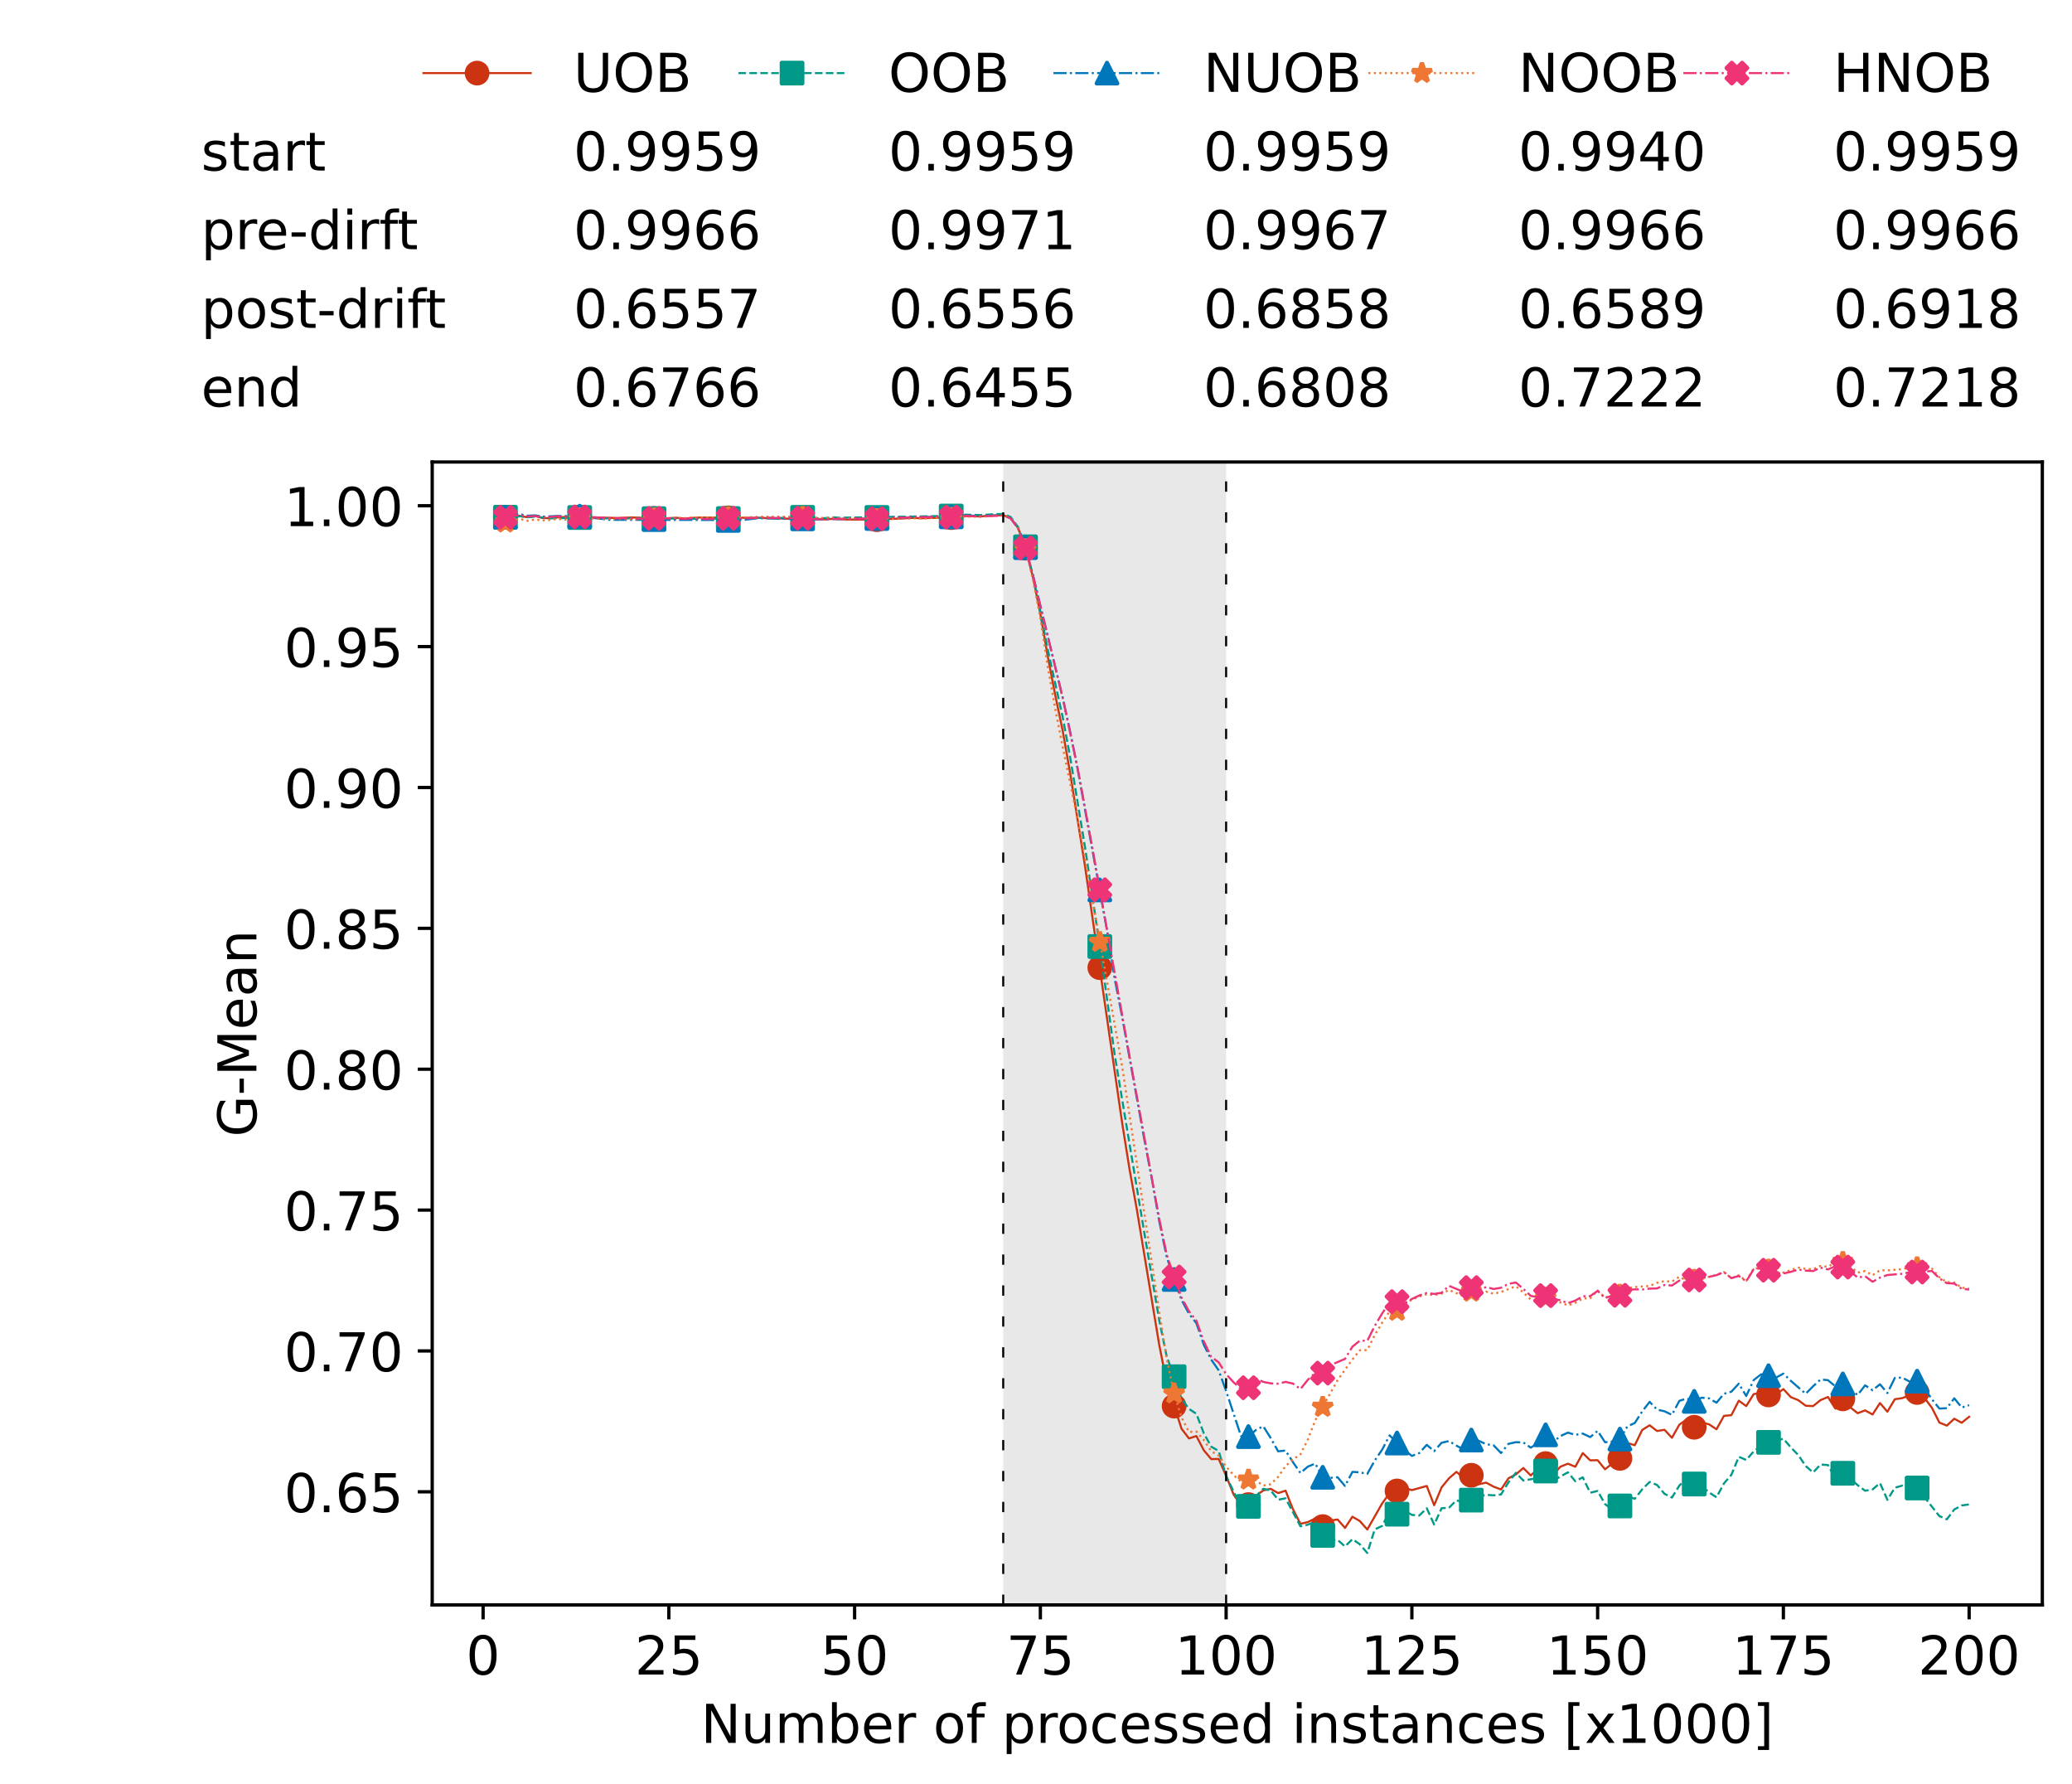 <?xml version="1.0" encoding="utf-8" standalone="no"?>
<!DOCTYPE svg PUBLIC "-//W3C//DTD SVG 1.1//EN"
  "http://www.w3.org/Graphics/SVG/1.1/DTD/svg11.dtd">
<!-- Created with matplotlib (https://matplotlib.org/) -->
<svg height="432.615pt" version="1.1" viewBox="0 0 502.65 432.615" width="502.65pt" xmlns="http://www.w3.org/2000/svg" xmlns:xlink="http://www.w3.org/1999/xlink">
 <defs>
  <style type="text/css">*{stroke-linecap:butt;stroke-linejoin:round;}</style>
 </defs>
 <g id="figure_1">
  <g id="patch_1">
   <path d="M 0 432.615 
L 502.65 432.615 
L 502.65 0 
L 0 0 
z
" style="fill:#ffffff;"/>
  </g>
  <g id="axes_1">
   <g id="patch_2">
    <path d="M 104.85 389.252 
L 495.45 389.252 
L 495.45 112.052 
L 104.85 112.052 
z
" style="fill:#ffffff;"/>
   </g>
   <g id="patch_3">
    <path clip-path="url(#p281a0306ae)" d="M 297.446 389.252 
L 297.446 112.052 
L 243.372 112.052 
L 243.372 389.252 
z
" style="fill:#d3d3d3;opacity:0.5;"/>
   </g>
   <g id="matplotlib.axis_1">
    <g id="xtick_1">
     <g id="line2d_1">
      <defs>
       <path d="M 0 0 
L 0 3.5 
" id="m21c97da89f" style="stroke:#000000;stroke-width:0.8;"/>
      </defs>
      <g>
       <use style="stroke:#000000;stroke-width:0.8;" x="117.197" xlink:href="#m21c97da89f" y="389.252"/>
      </g>
     </g>
     <g id="text_1">
      <!-- 0 -->
      <g transform="translate(113.061 406.13)scale(0.13 -0.13)">
       <defs>
        <path d="M 31.781 66.406 
Q 24.172 66.406 20.328 58.906 
Q 16.5 51.422 16.5 36.375 
Q 16.5 21.391 20.328 13.891 
Q 24.172 6.391 31.781 6.391 
Q 39.453 6.391 43.281 13.891 
Q 47.125 21.391 47.125 36.375 
Q 47.125 51.422 43.281 58.906 
Q 39.453 66.406 31.781 66.406 
z
M 31.781 74.219 
Q 44.047 74.219 50.516 64.516 
Q 56.984 54.828 56.984 36.375 
Q 56.984 17.969 50.516 8.266 
Q 44.047 -1.422 31.781 -1.422 
Q 19.531 -1.422 13.062 8.266 
Q 6.594 17.969 6.594 36.375 
Q 6.594 54.828 13.062 64.516 
Q 19.531 74.219 31.781 74.219 
z
" id="DejaVuSans-48"/>
       </defs>
       <use xlink:href="#DejaVuSans-48"/>
      </g>
     </g>
    </g>
    <g id="xtick_2">
     <g id="line2d_2">
      <g>
       <use style="stroke:#000000;stroke-width:0.8;" x="162.259" xlink:href="#m21c97da89f" y="389.252"/>
      </g>
     </g>
     <g id="text_2">
      <!-- 25 -->
      <g transform="translate(153.988 406.13)scale(0.13 -0.13)">
       <defs>
        <path d="M 19.188 8.297 
L 53.609 8.297 
L 53.609 0 
L 7.328 0 
L 7.328 8.297 
Q 12.938 14.109 22.625 23.891 
Q 32.328 33.688 34.812 36.531 
Q 39.547 41.844 41.422 45.531 
Q 43.312 49.219 43.312 52.781 
Q 43.312 58.594 39.234 62.25 
Q 35.156 65.922 28.609 65.922 
Q 23.969 65.922 18.812 64.312 
Q 13.672 62.703 7.812 59.422 
L 7.812 69.391 
Q 13.766 71.781 18.938 73 
Q 24.125 74.219 28.422 74.219 
Q 39.75 74.219 46.484 68.547 
Q 53.219 62.891 53.219 53.422 
Q 53.219 48.922 51.531 44.891 
Q 49.859 40.875 45.406 35.406 
Q 44.188 33.984 37.641 27.219 
Q 31.109 20.453 19.188 8.297 
z
" id="DejaVuSans-50"/>
        <path d="M 10.797 72.906 
L 49.516 72.906 
L 49.516 64.594 
L 19.828 64.594 
L 19.828 46.734 
Q 21.969 47.469 24.109 47.828 
Q 26.266 48.188 28.422 48.188 
Q 40.625 48.188 47.75 41.5 
Q 54.891 34.812 54.891 23.391 
Q 54.891 11.625 47.562 5.094 
Q 40.234 -1.422 26.906 -1.422 
Q 22.312 -1.422 17.547 -0.641 
Q 12.797 0.141 7.719 1.703 
L 7.719 11.625 
Q 12.109 9.234 16.797 8.062 
Q 21.484 6.891 26.703 6.891 
Q 35.156 6.891 40.078 11.328 
Q 45.016 15.766 45.016 23.391 
Q 45.016 31 40.078 35.438 
Q 35.156 39.891 26.703 39.891 
Q 22.75 39.891 18.812 39.016 
Q 14.891 38.141 10.797 36.281 
z
" id="DejaVuSans-53"/>
       </defs>
       <use xlink:href="#DejaVuSans-50"/>
       <use x="63.623" xlink:href="#DejaVuSans-53"/>
      </g>
     </g>
    </g>
    <g id="xtick_3">
     <g id="line2d_3">
      <g>
       <use style="stroke:#000000;stroke-width:0.8;" x="207.322" xlink:href="#m21c97da89f" y="389.252"/>
      </g>
     </g>
     <g id="text_3">
      <!-- 50 -->
      <g transform="translate(199.05 406.13)scale(0.13 -0.13)">
       <use xlink:href="#DejaVuSans-53"/>
       <use x="63.623" xlink:href="#DejaVuSans-48"/>
      </g>
     </g>
    </g>
    <g id="xtick_4">
     <g id="line2d_4">
      <g>
       <use style="stroke:#000000;stroke-width:0.8;" x="252.384" xlink:href="#m21c97da89f" y="389.252"/>
      </g>
     </g>
     <g id="text_4">
      <!-- 75 -->
      <g transform="translate(244.113 406.13)scale(0.13 -0.13)">
       <defs>
        <path d="M 8.203 72.906 
L 55.078 72.906 
L 55.078 68.703 
L 28.609 0 
L 18.312 0 
L 43.219 64.594 
L 8.203 64.594 
z
" id="DejaVuSans-55"/>
       </defs>
       <use xlink:href="#DejaVuSans-55"/>
       <use x="63.623" xlink:href="#DejaVuSans-53"/>
      </g>
     </g>
    </g>
    <g id="xtick_5">
     <g id="line2d_5">
      <g>
       <use style="stroke:#000000;stroke-width:0.8;" x="297.446" xlink:href="#m21c97da89f" y="389.252"/>
      </g>
     </g>
     <g id="text_5">
      <!-- 100 -->
      <g transform="translate(285.039 406.13)scale(0.13 -0.13)">
       <defs>
        <path d="M 12.406 8.297 
L 28.516 8.297 
L 28.516 63.922 
L 10.984 60.406 
L 10.984 69.391 
L 28.422 72.906 
L 38.281 72.906 
L 38.281 8.297 
L 54.391 8.297 
L 54.391 0 
L 12.406 0 
z
" id="DejaVuSans-49"/>
       </defs>
       <use xlink:href="#DejaVuSans-49"/>
       <use x="63.623" xlink:href="#DejaVuSans-48"/>
       <use x="127.246" xlink:href="#DejaVuSans-48"/>
      </g>
     </g>
    </g>
    <g id="xtick_6">
     <g id="line2d_6">
      <g>
       <use style="stroke:#000000;stroke-width:0.8;" x="342.509" xlink:href="#m21c97da89f" y="389.252"/>
      </g>
     </g>
     <g id="text_6">
      <!-- 125 -->
      <g transform="translate(330.102 406.13)scale(0.13 -0.13)">
       <use xlink:href="#DejaVuSans-49"/>
       <use x="63.623" xlink:href="#DejaVuSans-50"/>
       <use x="127.246" xlink:href="#DejaVuSans-53"/>
      </g>
     </g>
    </g>
    <g id="xtick_7">
     <g id="line2d_7">
      <g>
       <use style="stroke:#000000;stroke-width:0.8;" x="387.571" xlink:href="#m21c97da89f" y="389.252"/>
      </g>
     </g>
     <g id="text_7">
      <!-- 150 -->
      <g transform="translate(375.164 406.13)scale(0.13 -0.13)">
       <use xlink:href="#DejaVuSans-49"/>
       <use x="63.623" xlink:href="#DejaVuSans-53"/>
       <use x="127.246" xlink:href="#DejaVuSans-48"/>
      </g>
     </g>
    </g>
    <g id="xtick_8">
     <g id="line2d_8">
      <g>
       <use style="stroke:#000000;stroke-width:0.8;" x="432.633" xlink:href="#m21c97da89f" y="389.252"/>
      </g>
     </g>
     <g id="text_8">
      <!-- 175 -->
      <g transform="translate(420.226 406.13)scale(0.13 -0.13)">
       <use xlink:href="#DejaVuSans-49"/>
       <use x="63.623" xlink:href="#DejaVuSans-55"/>
       <use x="127.246" xlink:href="#DejaVuSans-53"/>
      </g>
     </g>
    </g>
    <g id="xtick_9">
     <g id="line2d_9">
      <g>
       <use style="stroke:#000000;stroke-width:0.8;" x="477.695" xlink:href="#m21c97da89f" y="389.252"/>
      </g>
     </g>
     <g id="text_9">
      <!-- 200 -->
      <g transform="translate(465.289 406.13)scale(0.13 -0.13)">
       <use xlink:href="#DejaVuSans-50"/>
       <use x="63.623" xlink:href="#DejaVuSans-48"/>
       <use x="127.246" xlink:href="#DejaVuSans-48"/>
      </g>
     </g>
    </g>
    <g id="text_10">
     <!-- Number of processed instances [x1000] -->
     <g transform="translate(170.025 422.711)scale(0.13 -0.13)">
      <defs>
       <path d="M 9.812 72.906 
L 23.094 72.906 
L 55.422 11.922 
L 55.422 72.906 
L 64.984 72.906 
L 64.984 0 
L 51.703 0 
L 19.391 60.984 
L 19.391 0 
L 9.812 0 
z
" id="DejaVuSans-78"/>
       <path d="M 8.5 21.578 
L 8.5 54.688 
L 17.484 54.688 
L 17.484 21.922 
Q 17.484 14.156 20.5 10.266 
Q 23.531 6.391 29.594 6.391 
Q 36.859 6.391 41.078 11.031 
Q 45.312 15.672 45.312 23.688 
L 45.312 54.688 
L 54.297 54.688 
L 54.297 0 
L 45.312 0 
L 45.312 8.406 
Q 42.047 3.422 37.719 1 
Q 33.406 -1.422 27.688 -1.422 
Q 18.266 -1.422 13.375 4.438 
Q 8.5 10.297 8.5 21.578 
z
M 31.109 56 
z
" id="DejaVuSans-117"/>
       <path d="M 52 44.188 
Q 55.375 50.25 60.062 53.125 
Q 64.75 56 71.094 56 
Q 79.641 56 84.281 50.016 
Q 88.922 44.047 88.922 33.016 
L 88.922 0 
L 79.891 0 
L 79.891 32.719 
Q 79.891 40.578 77.094 44.375 
Q 74.312 48.188 68.609 48.188 
Q 61.625 48.188 57.562 43.547 
Q 53.516 38.922 53.516 30.906 
L 53.516 0 
L 44.484 0 
L 44.484 32.719 
Q 44.484 40.625 41.703 44.406 
Q 38.922 48.188 33.109 48.188 
Q 26.219 48.188 22.156 43.531 
Q 18.109 38.875 18.109 30.906 
L 18.109 0 
L 9.078 0 
L 9.078 54.688 
L 18.109 54.688 
L 18.109 46.188 
Q 21.188 51.219 25.484 53.609 
Q 29.781 56 35.688 56 
Q 41.656 56 45.828 52.969 
Q 50 49.953 52 44.188 
z
" id="DejaVuSans-109"/>
       <path d="M 48.688 27.297 
Q 48.688 37.203 44.609 42.844 
Q 40.531 48.484 33.406 48.484 
Q 26.266 48.484 22.188 42.844 
Q 18.109 37.203 18.109 27.297 
Q 18.109 17.391 22.188 11.75 
Q 26.266 6.109 33.406 6.109 
Q 40.531 6.109 44.609 11.75 
Q 48.688 17.391 48.688 27.297 
z
M 18.109 46.391 
Q 20.953 51.266 25.266 53.625 
Q 29.594 56 35.594 56 
Q 45.562 56 51.781 48.094 
Q 58.016 40.188 58.016 27.297 
Q 58.016 14.406 51.781 6.484 
Q 45.562 -1.422 35.594 -1.422 
Q 29.594 -1.422 25.266 0.953 
Q 20.953 3.328 18.109 8.203 
L 18.109 0 
L 9.078 0 
L 9.078 75.984 
L 18.109 75.984 
z
" id="DejaVuSans-98"/>
       <path d="M 56.203 29.594 
L 56.203 25.203 
L 14.891 25.203 
Q 15.484 15.922 20.484 11.062 
Q 25.484 6.203 34.422 6.203 
Q 39.594 6.203 44.453 7.469 
Q 49.312 8.734 54.109 11.281 
L 54.109 2.781 
Q 49.266 0.734 44.188 -0.344 
Q 39.109 -1.422 33.891 -1.422 
Q 20.797 -1.422 13.156 6.188 
Q 5.516 13.812 5.516 26.812 
Q 5.516 40.234 12.766 48.109 
Q 20.016 56 32.328 56 
Q 43.359 56 49.781 48.891 
Q 56.203 41.797 56.203 29.594 
z
M 47.219 32.234 
Q 47.125 39.594 43.094 43.984 
Q 39.062 48.391 32.422 48.391 
Q 24.906 48.391 20.391 44.141 
Q 15.875 39.891 15.188 32.172 
z
" id="DejaVuSans-101"/>
       <path d="M 41.109 46.297 
Q 39.594 47.172 37.812 47.578 
Q 36.031 48 33.891 48 
Q 26.266 48 22.188 43.047 
Q 18.109 38.094 18.109 28.812 
L 18.109 0 
L 9.078 0 
L 9.078 54.688 
L 18.109 54.688 
L 18.109 46.188 
Q 20.953 51.172 25.484 53.578 
Q 30.031 56 36.531 56 
Q 37.453 56 38.578 55.875 
Q 39.703 55.766 41.062 55.516 
z
" id="DejaVuSans-114"/>
       <path id="DejaVuSans-32"/>
       <path d="M 30.609 48.391 
Q 23.391 48.391 19.188 42.75 
Q 14.984 37.109 14.984 27.297 
Q 14.984 17.484 19.156 11.844 
Q 23.344 6.203 30.609 6.203 
Q 37.797 6.203 41.984 11.859 
Q 46.188 17.531 46.188 27.297 
Q 46.188 37.016 41.984 42.703 
Q 37.797 48.391 30.609 48.391 
z
M 30.609 56 
Q 42.328 56 49.016 48.375 
Q 55.719 40.766 55.719 27.297 
Q 55.719 13.875 49.016 6.219 
Q 42.328 -1.422 30.609 -1.422 
Q 18.844 -1.422 12.172 6.219 
Q 5.516 13.875 5.516 27.297 
Q 5.516 40.766 12.172 48.375 
Q 18.844 56 30.609 56 
z
" id="DejaVuSans-111"/>
       <path d="M 37.109 75.984 
L 37.109 68.5 
L 28.516 68.5 
Q 23.688 68.5 21.797 66.547 
Q 19.922 64.594 19.922 59.516 
L 19.922 54.688 
L 34.719 54.688 
L 34.719 47.703 
L 19.922 47.703 
L 19.922 0 
L 10.891 0 
L 10.891 47.703 
L 2.297 47.703 
L 2.297 54.688 
L 10.891 54.688 
L 10.891 58.5 
Q 10.891 67.625 15.141 71.797 
Q 19.391 75.984 28.609 75.984 
z
" id="DejaVuSans-102"/>
       <path d="M 18.109 8.203 
L 18.109 -20.797 
L 9.078 -20.797 
L 9.078 54.688 
L 18.109 54.688 
L 18.109 46.391 
Q 20.953 51.266 25.266 53.625 
Q 29.594 56 35.594 56 
Q 45.562 56 51.781 48.094 
Q 58.016 40.188 58.016 27.297 
Q 58.016 14.406 51.781 6.484 
Q 45.562 -1.422 35.594 -1.422 
Q 29.594 -1.422 25.266 0.953 
Q 20.953 3.328 18.109 8.203 
z
M 48.688 27.297 
Q 48.688 37.203 44.609 42.844 
Q 40.531 48.484 33.406 48.484 
Q 26.266 48.484 22.188 42.844 
Q 18.109 37.203 18.109 27.297 
Q 18.109 17.391 22.188 11.75 
Q 26.266 6.109 33.406 6.109 
Q 40.531 6.109 44.609 11.75 
Q 48.688 17.391 48.688 27.297 
z
" id="DejaVuSans-112"/>
       <path d="M 48.781 52.594 
L 48.781 44.188 
Q 44.969 46.297 41.141 47.344 
Q 37.312 48.391 33.406 48.391 
Q 24.656 48.391 19.812 42.844 
Q 14.984 37.312 14.984 27.297 
Q 14.984 17.281 19.812 11.734 
Q 24.656 6.203 33.406 6.203 
Q 37.312 6.203 41.141 7.25 
Q 44.969 8.297 48.781 10.406 
L 48.781 2.094 
Q 45.016 0.344 40.984 -0.531 
Q 36.969 -1.422 32.422 -1.422 
Q 20.062 -1.422 12.781 6.344 
Q 5.516 14.109 5.516 27.297 
Q 5.516 40.672 12.859 48.328 
Q 20.219 56 33.016 56 
Q 37.156 56 41.109 55.141 
Q 45.062 54.297 48.781 52.594 
z
" id="DejaVuSans-99"/>
       <path d="M 44.281 53.078 
L 44.281 44.578 
Q 40.484 46.531 36.375 47.5 
Q 32.281 48.484 27.875 48.484 
Q 21.188 48.484 17.844 46.438 
Q 14.5 44.391 14.5 40.281 
Q 14.5 37.156 16.891 35.375 
Q 19.281 33.594 26.516 31.984 
L 29.594 31.297 
Q 39.156 29.25 43.188 25.516 
Q 47.219 21.781 47.219 15.094 
Q 47.219 7.469 41.188 3.016 
Q 35.156 -1.422 24.609 -1.422 
Q 20.219 -1.422 15.453 -0.562 
Q 10.688 0.297 5.422 2 
L 5.422 11.281 
Q 10.406 8.688 15.234 7.391 
Q 20.062 6.109 24.812 6.109 
Q 31.156 6.109 34.562 8.281 
Q 37.984 10.453 37.984 14.406 
Q 37.984 18.062 35.516 20.016 
Q 33.062 21.969 24.703 23.781 
L 21.578 24.516 
Q 13.234 26.266 9.516 29.906 
Q 5.812 33.547 5.812 39.891 
Q 5.812 47.609 11.281 51.797 
Q 16.75 56 26.812 56 
Q 31.781 56 36.172 55.266 
Q 40.578 54.547 44.281 53.078 
z
" id="DejaVuSans-115"/>
       <path d="M 45.406 46.391 
L 45.406 75.984 
L 54.391 75.984 
L 54.391 0 
L 45.406 0 
L 45.406 8.203 
Q 42.578 3.328 38.25 0.953 
Q 33.938 -1.422 27.875 -1.422 
Q 17.969 -1.422 11.734 6.484 
Q 5.516 14.406 5.516 27.297 
Q 5.516 40.188 11.734 48.094 
Q 17.969 56 27.875 56 
Q 33.938 56 38.25 53.625 
Q 42.578 51.266 45.406 46.391 
z
M 14.797 27.297 
Q 14.797 17.391 18.875 11.75 
Q 22.953 6.109 30.078 6.109 
Q 37.203 6.109 41.297 11.75 
Q 45.406 17.391 45.406 27.297 
Q 45.406 37.203 41.297 42.844 
Q 37.203 48.484 30.078 48.484 
Q 22.953 48.484 18.875 42.844 
Q 14.797 37.203 14.797 27.297 
z
" id="DejaVuSans-100"/>
       <path d="M 9.422 54.688 
L 18.406 54.688 
L 18.406 0 
L 9.422 0 
z
M 9.422 75.984 
L 18.406 75.984 
L 18.406 64.594 
L 9.422 64.594 
z
" id="DejaVuSans-105"/>
       <path d="M 54.891 33.016 
L 54.891 0 
L 45.906 0 
L 45.906 32.719 
Q 45.906 40.484 42.875 44.328 
Q 39.844 48.188 33.797 48.188 
Q 26.516 48.188 22.312 43.547 
Q 18.109 38.922 18.109 30.906 
L 18.109 0 
L 9.078 0 
L 9.078 54.688 
L 18.109 54.688 
L 18.109 46.188 
Q 21.344 51.125 25.703 53.562 
Q 30.078 56 35.797 56 
Q 45.219 56 50.047 50.172 
Q 54.891 44.344 54.891 33.016 
z
" id="DejaVuSans-110"/>
       <path d="M 18.312 70.219 
L 18.312 54.688 
L 36.812 54.688 
L 36.812 47.703 
L 18.312 47.703 
L 18.312 18.016 
Q 18.312 11.328 20.141 9.422 
Q 21.969 7.516 27.594 7.516 
L 36.812 7.516 
L 36.812 0 
L 27.594 0 
Q 17.188 0 13.234 3.875 
Q 9.281 7.766 9.281 18.016 
L 9.281 47.703 
L 2.688 47.703 
L 2.688 54.688 
L 9.281 54.688 
L 9.281 70.219 
z
" id="DejaVuSans-116"/>
       <path d="M 34.281 27.484 
Q 23.391 27.484 19.188 25 
Q 14.984 22.516 14.984 16.5 
Q 14.984 11.719 18.141 8.906 
Q 21.297 6.109 26.703 6.109 
Q 34.188 6.109 38.703 11.406 
Q 43.219 16.703 43.219 25.484 
L 43.219 27.484 
z
M 52.203 31.203 
L 52.203 0 
L 43.219 0 
L 43.219 8.297 
Q 40.141 3.328 35.547 0.953 
Q 30.953 -1.422 24.312 -1.422 
Q 15.922 -1.422 10.953 3.297 
Q 6 8.016 6 15.922 
Q 6 25.141 12.172 29.828 
Q 18.359 34.516 30.609 34.516 
L 43.219 34.516 
L 43.219 35.406 
Q 43.219 41.609 39.141 45 
Q 35.062 48.391 27.688 48.391 
Q 23 48.391 18.547 47.266 
Q 14.109 46.141 10.016 43.891 
L 10.016 52.203 
Q 14.938 54.109 19.578 55.047 
Q 24.219 56 28.609 56 
Q 40.484 56 46.344 49.844 
Q 52.203 43.703 52.203 31.203 
z
" id="DejaVuSans-97"/>
       <path d="M 8.594 75.984 
L 29.297 75.984 
L 29.297 69 
L 17.578 69 
L 17.578 -6.203 
L 29.297 -6.203 
L 29.297 -13.188 
L 8.594 -13.188 
z
" id="DejaVuSans-91"/>
       <path d="M 54.891 54.688 
L 35.109 28.078 
L 55.906 0 
L 45.312 0 
L 29.391 21.484 
L 13.484 0 
L 2.875 0 
L 24.125 28.609 
L 4.688 54.688 
L 15.281 54.688 
L 29.781 35.203 
L 44.281 54.688 
z
" id="DejaVuSans-120"/>
       <path d="M 30.422 75.984 
L 30.422 -13.188 
L 9.719 -13.188 
L 9.719 -6.203 
L 21.391 -6.203 
L 21.391 69 
L 9.719 69 
L 9.719 75.984 
z
" id="DejaVuSans-93"/>
      </defs>
      <use xlink:href="#DejaVuSans-78"/>
      <use x="74.805" xlink:href="#DejaVuSans-117"/>
      <use x="138.184" xlink:href="#DejaVuSans-109"/>
      <use x="235.596" xlink:href="#DejaVuSans-98"/>
      <use x="299.072" xlink:href="#DejaVuSans-101"/>
      <use x="360.596" xlink:href="#DejaVuSans-114"/>
      <use x="401.709" xlink:href="#DejaVuSans-32"/>
      <use x="433.496" xlink:href="#DejaVuSans-111"/>
      <use x="494.678" xlink:href="#DejaVuSans-102"/>
      <use x="529.883" xlink:href="#DejaVuSans-32"/>
      <use x="561.67" xlink:href="#DejaVuSans-112"/>
      <use x="625.146" xlink:href="#DejaVuSans-114"/>
      <use x="664.01" xlink:href="#DejaVuSans-111"/>
      <use x="725.191" xlink:href="#DejaVuSans-99"/>
      <use x="780.172" xlink:href="#DejaVuSans-101"/>
      <use x="841.695" xlink:href="#DejaVuSans-115"/>
      <use x="893.795" xlink:href="#DejaVuSans-115"/>
      <use x="945.895" xlink:href="#DejaVuSans-101"/>
      <use x="1007.418" xlink:href="#DejaVuSans-100"/>
      <use x="1070.895" xlink:href="#DejaVuSans-32"/>
      <use x="1102.682" xlink:href="#DejaVuSans-105"/>
      <use x="1130.465" xlink:href="#DejaVuSans-110"/>
      <use x="1193.844" xlink:href="#DejaVuSans-115"/>
      <use x="1245.943" xlink:href="#DejaVuSans-116"/>
      <use x="1285.152" xlink:href="#DejaVuSans-97"/>
      <use x="1346.432" xlink:href="#DejaVuSans-110"/>
      <use x="1409.811" xlink:href="#DejaVuSans-99"/>
      <use x="1464.791" xlink:href="#DejaVuSans-101"/>
      <use x="1526.314" xlink:href="#DejaVuSans-115"/>
      <use x="1578.414" xlink:href="#DejaVuSans-32"/>
      <use x="1610.201" xlink:href="#DejaVuSans-91"/>
      <use x="1649.215" xlink:href="#DejaVuSans-120"/>
      <use x="1708.395" xlink:href="#DejaVuSans-49"/>
      <use x="1772.018" xlink:href="#DejaVuSans-48"/>
      <use x="1835.641" xlink:href="#DejaVuSans-48"/>
      <use x="1899.264" xlink:href="#DejaVuSans-48"/>
      <use x="1962.887" xlink:href="#DejaVuSans-93"/>
     </g>
    </g>
   </g>
   <g id="matplotlib.axis_2">
    <g id="ytick_1">
     <g id="line2d_10">
      <defs>
       <path d="M 0 0 
L -3.5 0 
" id="m55d9f8f734" style="stroke:#000000;stroke-width:0.8;"/>
      </defs>
      <g>
       <use style="stroke:#000000;stroke-width:0.8;" x="104.85" xlink:href="#m55d9f8f734" y="361.816"/>
      </g>
     </g>
     <g id="text_11">
      <!-- 0.65 -->
      <g transform="translate(68.905 366.755)scale(0.13 -0.13)">
       <defs>
        <path d="M 10.688 12.406 
L 21 12.406 
L 21 0 
L 10.688 0 
z
" id="DejaVuSans-46"/>
        <path d="M 33.016 40.375 
Q 26.375 40.375 22.484 35.828 
Q 18.609 31.297 18.609 23.391 
Q 18.609 15.531 22.484 10.953 
Q 26.375 6.391 33.016 6.391 
Q 39.656 6.391 43.531 10.953 
Q 47.406 15.531 47.406 23.391 
Q 47.406 31.297 43.531 35.828 
Q 39.656 40.375 33.016 40.375 
z
M 52.594 71.297 
L 52.594 62.312 
Q 48.875 64.062 45.094 64.984 
Q 41.312 65.922 37.594 65.922 
Q 27.828 65.922 22.672 59.328 
Q 17.531 52.734 16.797 39.406 
Q 19.672 43.656 24.016 45.922 
Q 28.375 48.188 33.594 48.188 
Q 44.578 48.188 50.953 41.516 
Q 57.328 34.859 57.328 23.391 
Q 57.328 12.156 50.688 5.359 
Q 44.047 -1.422 33.016 -1.422 
Q 20.359 -1.422 13.672 8.266 
Q 6.984 17.969 6.984 36.375 
Q 6.984 53.656 15.188 63.938 
Q 23.391 74.219 37.203 74.219 
Q 40.922 74.219 44.703 73.484 
Q 48.484 72.75 52.594 71.297 
z
" id="DejaVuSans-54"/>
       </defs>
       <use xlink:href="#DejaVuSans-48"/>
       <use x="63.623" xlink:href="#DejaVuSans-46"/>
       <use x="95.41" xlink:href="#DejaVuSans-54"/>
       <use x="159.033" xlink:href="#DejaVuSans-53"/>
      </g>
     </g>
    </g>
    <g id="ytick_2">
     <g id="line2d_11">
      <g>
       <use style="stroke:#000000;stroke-width:0.8;" x="104.85" xlink:href="#m55d9f8f734" y="327.651"/>
      </g>
     </g>
     <g id="text_12">
      <!-- 0.70 -->
      <g transform="translate(68.905 332.59)scale(0.13 -0.13)">
       <use xlink:href="#DejaVuSans-48"/>
       <use x="63.623" xlink:href="#DejaVuSans-46"/>
       <use x="95.41" xlink:href="#DejaVuSans-55"/>
       <use x="159.033" xlink:href="#DejaVuSans-48"/>
      </g>
     </g>
    </g>
    <g id="ytick_3">
     <g id="line2d_12">
      <g>
       <use style="stroke:#000000;stroke-width:0.8;" x="104.85" xlink:href="#m55d9f8f734" y="293.486"/>
      </g>
     </g>
     <g id="text_13">
      <!-- 0.75 -->
      <g transform="translate(68.905 298.425)scale(0.13 -0.13)">
       <use xlink:href="#DejaVuSans-48"/>
       <use x="63.623" xlink:href="#DejaVuSans-46"/>
       <use x="95.41" xlink:href="#DejaVuSans-55"/>
       <use x="159.033" xlink:href="#DejaVuSans-53"/>
      </g>
     </g>
    </g>
    <g id="ytick_4">
     <g id="line2d_13">
      <g>
       <use style="stroke:#000000;stroke-width:0.8;" x="104.85" xlink:href="#m55d9f8f734" y="259.321"/>
      </g>
     </g>
     <g id="text_14">
      <!-- 0.80 -->
      <g transform="translate(68.905 264.26)scale(0.13 -0.13)">
       <defs>
        <path d="M 31.781 34.625 
Q 24.75 34.625 20.719 30.859 
Q 16.703 27.094 16.703 20.516 
Q 16.703 13.922 20.719 10.156 
Q 24.75 6.391 31.781 6.391 
Q 38.812 6.391 42.859 10.172 
Q 46.922 13.969 46.922 20.516 
Q 46.922 27.094 42.891 30.859 
Q 38.875 34.625 31.781 34.625 
z
M 21.922 38.812 
Q 15.578 40.375 12.031 44.719 
Q 8.5 49.078 8.5 55.328 
Q 8.5 64.062 14.719 69.141 
Q 20.953 74.219 31.781 74.219 
Q 42.672 74.219 48.875 69.141 
Q 55.078 64.062 55.078 55.328 
Q 55.078 49.078 51.531 44.719 
Q 48 40.375 41.703 38.812 
Q 48.828 37.156 52.797 32.312 
Q 56.781 27.484 56.781 20.516 
Q 56.781 9.906 50.312 4.234 
Q 43.844 -1.422 31.781 -1.422 
Q 19.734 -1.422 13.25 4.234 
Q 6.781 9.906 6.781 20.516 
Q 6.781 27.484 10.781 32.312 
Q 14.797 37.156 21.922 38.812 
z
M 18.312 54.391 
Q 18.312 48.734 21.844 45.562 
Q 25.391 42.391 31.781 42.391 
Q 38.141 42.391 41.719 45.562 
Q 45.312 48.734 45.312 54.391 
Q 45.312 60.062 41.719 63.234 
Q 38.141 66.406 31.781 66.406 
Q 25.391 66.406 21.844 63.234 
Q 18.312 60.062 18.312 54.391 
z
" id="DejaVuSans-56"/>
       </defs>
       <use xlink:href="#DejaVuSans-48"/>
       <use x="63.623" xlink:href="#DejaVuSans-46"/>
       <use x="95.41" xlink:href="#DejaVuSans-56"/>
       <use x="159.033" xlink:href="#DejaVuSans-48"/>
      </g>
     </g>
    </g>
    <g id="ytick_5">
     <g id="line2d_14">
      <g>
       <use style="stroke:#000000;stroke-width:0.8;" x="104.85" xlink:href="#m55d9f8f734" y="225.156"/>
      </g>
     </g>
     <g id="text_15">
      <!-- 0.85 -->
      <g transform="translate(68.905 230.095)scale(0.13 -0.13)">
       <use xlink:href="#DejaVuSans-48"/>
       <use x="63.623" xlink:href="#DejaVuSans-46"/>
       <use x="95.41" xlink:href="#DejaVuSans-56"/>
       <use x="159.033" xlink:href="#DejaVuSans-53"/>
      </g>
     </g>
    </g>
    <g id="ytick_6">
     <g id="line2d_15">
      <g>
       <use style="stroke:#000000;stroke-width:0.8;" x="104.85" xlink:href="#m55d9f8f734" y="190.992"/>
      </g>
     </g>
     <g id="text_16">
      <!-- 0.90 -->
      <g transform="translate(68.905 195.93)scale(0.13 -0.13)">
       <defs>
        <path d="M 10.984 1.516 
L 10.984 10.5 
Q 14.703 8.734 18.5 7.812 
Q 22.312 6.891 25.984 6.891 
Q 35.75 6.891 40.891 13.453 
Q 46.047 20.016 46.781 33.406 
Q 43.953 29.203 39.594 26.953 
Q 35.25 24.703 29.984 24.703 
Q 19.047 24.703 12.672 31.312 
Q 6.297 37.938 6.297 49.422 
Q 6.297 60.641 12.938 67.422 
Q 19.578 74.219 30.609 74.219 
Q 43.266 74.219 49.922 64.516 
Q 56.594 54.828 56.594 36.375 
Q 56.594 19.141 48.406 8.859 
Q 40.234 -1.422 26.422 -1.422 
Q 22.703 -1.422 18.891 -0.688 
Q 15.094 0.047 10.984 1.516 
z
M 30.609 32.422 
Q 37.25 32.422 41.125 36.953 
Q 45.016 41.5 45.016 49.422 
Q 45.016 57.281 41.125 61.844 
Q 37.25 66.406 30.609 66.406 
Q 23.969 66.406 20.094 61.844 
Q 16.219 57.281 16.219 49.422 
Q 16.219 41.5 20.094 36.953 
Q 23.969 32.422 30.609 32.422 
z
" id="DejaVuSans-57"/>
       </defs>
       <use xlink:href="#DejaVuSans-48"/>
       <use x="63.623" xlink:href="#DejaVuSans-46"/>
       <use x="95.41" xlink:href="#DejaVuSans-57"/>
       <use x="159.033" xlink:href="#DejaVuSans-48"/>
      </g>
     </g>
    </g>
    <g id="ytick_7">
     <g id="line2d_16">
      <g>
       <use style="stroke:#000000;stroke-width:0.8;" x="104.85" xlink:href="#m55d9f8f734" y="156.827"/>
      </g>
     </g>
     <g id="text_17">
      <!-- 0.95 -->
      <g transform="translate(68.905 161.766)scale(0.13 -0.13)">
       <use xlink:href="#DejaVuSans-48"/>
       <use x="63.623" xlink:href="#DejaVuSans-46"/>
       <use x="95.41" xlink:href="#DejaVuSans-57"/>
       <use x="159.033" xlink:href="#DejaVuSans-53"/>
      </g>
     </g>
    </g>
    <g id="ytick_8">
     <g id="line2d_17">
      <g>
       <use style="stroke:#000000;stroke-width:0.8;" x="104.85" xlink:href="#m55d9f8f734" y="122.662"/>
      </g>
     </g>
     <g id="text_18">
      <!-- 1.00 -->
      <g transform="translate(68.905 127.601)scale(0.13 -0.13)">
       <use xlink:href="#DejaVuSans-49"/>
       <use x="63.623" xlink:href="#DejaVuSans-46"/>
       <use x="95.41" xlink:href="#DejaVuSans-48"/>
       <use x="159.033" xlink:href="#DejaVuSans-48"/>
      </g>
     </g>
    </g>
    <g id="text_19">
     <!-- G-Mean -->
     <g transform="translate(62.201 275.744)rotate(-90)scale(0.13 -0.13)">
      <defs>
       <path d="M 59.516 10.406 
L 59.516 29.984 
L 43.406 29.984 
L 43.406 38.094 
L 69.281 38.094 
L 69.281 6.781 
Q 63.578 2.734 56.688 0.656 
Q 49.812 -1.422 42 -1.422 
Q 24.906 -1.422 15.25 8.562 
Q 5.609 18.562 5.609 36.375 
Q 5.609 54.25 15.25 64.234 
Q 24.906 74.219 42 74.219 
Q 49.125 74.219 55.547 72.453 
Q 61.969 70.703 67.391 67.281 
L 67.391 56.781 
Q 61.922 61.422 55.766 63.766 
Q 49.609 66.109 42.828 66.109 
Q 29.438 66.109 22.719 58.641 
Q 16.016 51.172 16.016 36.375 
Q 16.016 21.625 22.719 14.156 
Q 29.438 6.688 42.828 6.688 
Q 48.047 6.688 52.141 7.594 
Q 56.25 8.5 59.516 10.406 
z
" id="DejaVuSans-71"/>
       <path d="M 4.891 31.391 
L 31.203 31.391 
L 31.203 23.391 
L 4.891 23.391 
z
" id="DejaVuSans-45"/>
       <path d="M 9.812 72.906 
L 24.516 72.906 
L 43.109 23.297 
L 61.812 72.906 
L 76.516 72.906 
L 76.516 0 
L 66.891 0 
L 66.891 64.016 
L 48.094 14.016 
L 38.188 14.016 
L 19.391 64.016 
L 19.391 0 
L 9.812 0 
z
" id="DejaVuSans-77"/>
      </defs>
      <use xlink:href="#DejaVuSans-71"/>
      <use x="77.49" xlink:href="#DejaVuSans-45"/>
      <use x="113.574" xlink:href="#DejaVuSans-77"/>
      <use x="199.854" xlink:href="#DejaVuSans-101"/>
      <use x="261.377" xlink:href="#DejaVuSans-97"/>
      <use x="322.656" xlink:href="#DejaVuSans-110"/>
     </g>
    </g>
   </g>
   <g id="line2d_18"/>
   <g id="line2d_19"/>
   <g id="line2d_20"/>
   <g id="line2d_21"/>
   <g id="line2d_22"/>
   <g id="line2d_23">
    <path clip-path="url(#p281a0306ae)" d="M 122.605 125.451 
L 124.407 124.74 
L 126.21 125.189 
L 128.012 125.44 
L 129.815 125.148 
L 131.617 125.634 
L 133.419 125.696 
L 135.222 125.478 
L 138.827 125.321 
L 149.642 125.635 
L 153.247 125.498 
L 156.852 125.621 
L 160.457 125.755 
L 164.062 125.579 
L 165.864 125.753 
L 169.469 125.518 
L 183.889 125.598 
L 191.099 125.803 
L 192.902 125.631 
L 194.704 125.596 
L 200.112 125.972 
L 201.914 125.834 
L 205.519 126.002 
L 212.729 126.038 
L 221.742 125.599 
L 223.544 125.697 
L 232.557 125.396 
L 234.359 125.159 
L 237.964 125.263 
L 239.767 125.061 
L 243.372 124.958 
L 245.174 125.626 
L 246.976 128.044 
L 248.779 132.951 
L 250.581 139.958 
L 252.384 148.904 
L 254.186 159.264 
L 255.989 168.579 
L 257.791 177.188 
L 259.594 187.428 
L 263.199 209.98 
L 272.211 272.265 
L 274.014 283.585 
L 275.816 293.511 
L 281.224 326.204 
L 283.026 335.305 
L 286.631 346.511 
L 288.434 348.866 
L 290.236 348.291 
L 292.039 351.746 
L 293.841 353.878 
L 295.644 353.844 
L 297.446 357.917 
L 299.249 362.431 
L 301.051 365.161 
L 302.854 364.916 
L 304.656 362.812 
L 306.459 361.484 
L 308.261 361.095 
L 310.064 362.122 
L 311.866 361.543 
L 313.669 366.059 
L 315.471 369.585 
L 317.274 369.158 
L 319.076 368.278 
L 320.879 370.251 
L 322.681 368.81 
L 324.484 368.526 
L 326.286 370.57 
L 328.089 367.852 
L 329.891 368.91 
L 331.694 370.958 
L 335.299 364.64 
L 337.101 362.112 
L 338.904 361.609 
L 340.706 360.82 
L 342.509 361.409 
L 346.114 360.399 
L 347.916 365.069 
L 349.719 360.739 
L 351.521 358.531 
L 353.324 356.974 
L 355.126 358.532 
L 356.928 357.802 
L 358.731 359.99 
L 360.533 359.583 
L 362.336 360.564 
L 364.138 361.252 
L 365.941 358.543 
L 367.743 357.588 
L 369.546 356.043 
L 371.348 357.848 
L 373.151 356.195 
L 374.953 354.967 
L 376.756 357.645 
L 378.558 355.719 
L 380.361 354.997 
L 382.163 355.735 
L 383.966 352.427 
L 385.768 354.182 
L 387.571 354.151 
L 389.373 356.348 
L 391.176 354.907 
L 392.978 353.704 
L 394.781 349.972 
L 396.583 350.516 
L 398.386 346.805 
L 400.188 345.684 
L 401.991 347.062 
L 403.793 346.779 
L 405.596 348.707 
L 407.398 345.533 
L 409.201 344.243 
L 411.003 346.162 
L 412.806 345 
L 414.608 345.449 
L 416.411 346.643 
L 418.213 343.403 
L 420.016 343.228 
L 421.818 339.717 
L 423.621 341.023 
L 425.423 338.134 
L 427.226 337.783 
L 429.028 338.321 
L 430.831 338.23 
L 432.633 336.903 
L 434.436 338.849 
L 436.238 339.579 
L 438.041 340.93 
L 439.843 341.025 
L 441.646 339.571 
L 443.448 338.821 
L 445.251 341.638 
L 447.053 339.268 
L 448.856 341.322 
L 450.658 342.745 
L 452.461 342.067 
L 454.263 343.057 
L 456.066 340.29 
L 457.868 342.392 
L 459.671 339.363 
L 461.473 339.093 
L 465.078 337.724 
L 466.881 339.051 
L 468.683 341.471 
L 470.485 345.031 
L 472.288 345.761 
L 474.09 344.091 
L 475.893 345.069 
L 477.695 343.621 
L 477.695 343.621 
" style="fill:none;stroke:#cc3311;stroke-linecap:square;stroke-width:0.5;"/>
    <defs>
     <path d="M 0 2.5 
C 0.663 2.5 1.299 2.237 1.768 1.768 
C 2.237 1.299 2.5 0.663 2.5 0 
C 2.5 -0.663 2.237 -1.299 1.768 -1.768 
C 1.299 -2.237 0.663 -2.5 0 -2.5 
C -0.663 -2.5 -1.299 -2.237 -1.768 -1.768 
C -2.237 -1.299 -2.5 -0.663 -2.5 0 
C -2.5 0.663 -2.237 1.299 -1.768 1.768 
C -1.299 2.237 -0.663 2.5 0 2.5 
z
" id="m3ed8f9f044" style="stroke:#cc3311;"/>
    </defs>
    <g clip-path="url(#p281a0306ae)">
     <use style="fill:#cc3311;stroke:#cc3311;" x="122.605" xlink:href="#m3ed8f9f044" y="125.451"/>
     <use style="fill:#cc3311;stroke:#cc3311;" x="140.629" xlink:href="#m3ed8f9f044" y="125.382"/>
     <use style="fill:#cc3311;stroke:#cc3311;" x="158.654" xlink:href="#m3ed8f9f044" y="125.721"/>
     <use style="fill:#cc3311;stroke:#cc3311;" x="176.679" xlink:href="#m3ed8f9f044" y="125.596"/>
     <use style="fill:#cc3311;stroke:#cc3311;" x="194.704" xlink:href="#m3ed8f9f044" y="125.596"/>
     <use style="fill:#cc3311;stroke:#cc3311;" x="212.729" xlink:href="#m3ed8f9f044" y="126.038"/>
     <use style="fill:#cc3311;stroke:#cc3311;" x="230.754" xlink:href="#m3ed8f9f044" y="125.532"/>
     <use style="fill:#cc3311;stroke:#cc3311;" x="248.779" xlink:href="#m3ed8f9f044" y="132.951"/>
     <use style="fill:#cc3311;stroke:#cc3311;" x="266.804" xlink:href="#m3ed8f9f044" y="234.693"/>
     <use style="fill:#cc3311;stroke:#cc3311;" x="284.829" xlink:href="#m3ed8f9f044" y="341.028"/>
     <use style="fill:#cc3311;stroke:#cc3311;" x="302.854" xlink:href="#m3ed8f9f044" y="364.916"/>
     <use style="fill:#cc3311;stroke:#cc3311;" x="320.879" xlink:href="#m3ed8f9f044" y="370.251"/>
     <use style="fill:#cc3311;stroke:#cc3311;" x="338.904" xlink:href="#m3ed8f9f044" y="361.609"/>
     <use style="fill:#cc3311;stroke:#cc3311;" x="356.928" xlink:href="#m3ed8f9f044" y="357.802"/>
     <use style="fill:#cc3311;stroke:#cc3311;" x="374.953" xlink:href="#m3ed8f9f044" y="354.967"/>
     <use style="fill:#cc3311;stroke:#cc3311;" x="392.978" xlink:href="#m3ed8f9f044" y="353.704"/>
     <use style="fill:#cc3311;stroke:#cc3311;" x="411.003" xlink:href="#m3ed8f9f044" y="346.162"/>
     <use style="fill:#cc3311;stroke:#cc3311;" x="429.028" xlink:href="#m3ed8f9f044" y="338.321"/>
     <use style="fill:#cc3311;stroke:#cc3311;" x="447.053" xlink:href="#m3ed8f9f044" y="339.268"/>
     <use style="fill:#cc3311;stroke:#cc3311;" x="465.078" xlink:href="#m3ed8f9f044" y="337.724"/>
    </g>
   </g>
   <g id="line2d_24"/>
   <g id="line2d_25"/>
   <g id="line2d_26"/>
   <g id="line2d_27"/>
   <g id="line2d_28">
    <path clip-path="url(#p281a0306ae)" d="M 122.605 125.451 
L 124.407 125.445 
L 126.21 125.204 
L 128.012 125.451 
L 129.815 125.299 
L 133.419 125.711 
L 142.432 125.559 
L 149.642 125.81 
L 153.247 125.693 
L 156.852 125.8 
L 164.062 125.757 
L 165.864 125.932 
L 169.469 125.797 
L 173.074 125.801 
L 176.679 125.772 
L 180.284 125.712 
L 183.889 125.608 
L 191.099 125.605 
L 192.902 125.467 
L 196.507 125.501 
L 198.309 125.703 
L 200.112 125.67 
L 201.914 125.462 
L 203.717 125.563 
L 228.952 125.153 
L 230.754 125.157 
L 234.359 124.82 
L 237.964 124.922 
L 241.569 124.686 
L 243.372 124.652 
L 245.174 125.389 
L 246.976 127.845 
L 248.779 132.617 
L 250.581 139.551 
L 252.384 148.3 
L 254.186 157.616 
L 257.791 173.899 
L 259.594 183.561 
L 263.199 205.358 
L 266.804 229.571 
L 270.409 255.782 
L 277.619 299.089 
L 281.224 320.204 
L 283.026 328.964 
L 284.829 333.902 
L 286.631 339.249 
L 288.434 341.708 
L 290.236 342.899 
L 292.039 347.637 
L 293.841 350.862 
L 295.644 351.914 
L 297.446 357.974 
L 301.051 365.433 
L 302.854 365.344 
L 304.656 362.911 
L 306.459 361.076 
L 308.261 361.487 
L 310.064 363.735 
L 311.866 363.394 
L 315.471 370.173 
L 317.274 369.792 
L 319.076 369.047 
L 320.879 372.387 
L 322.681 373.589 
L 324.484 373.472 
L 326.286 375.07 
L 328.089 373.292 
L 329.891 374.543 
L 331.694 376.652 
L 333.496 370.935 
L 335.299 370.09 
L 337.101 366.567 
L 338.904 367.238 
L 340.706 366.372 
L 342.509 367.408 
L 344.311 367.564 
L 346.114 365.796 
L 347.916 369.749 
L 349.719 365.795 
L 351.521 365.669 
L 353.324 363.883 
L 355.126 364.417 
L 356.928 363.83 
L 358.731 362.888 
L 360.533 362.547 
L 362.336 362.669 
L 364.138 362.455 
L 365.941 359.514 
L 367.743 357.206 
L 369.546 359.08 
L 373.151 358.462 
L 374.953 356.773 
L 376.756 359.112 
L 380.361 357.091 
L 382.163 359.254 
L 383.966 358.31 
L 385.768 362.044 
L 387.571 361.607 
L 389.373 364.789 
L 391.176 366.182 
L 392.978 365.249 
L 394.781 362.874 
L 396.583 363.51 
L 398.386 361.207 
L 400.188 359.428 
L 401.991 360.151 
L 403.793 362.302 
L 405.596 363.208 
L 407.398 360.307 
L 409.201 358.473 
L 411.003 359.927 
L 412.806 360.346 
L 414.608 361.965 
L 416.411 363.146 
L 418.213 359.789 
L 420.016 357.697 
L 421.818 353.317 
L 423.621 354.096 
L 425.423 352.024 
L 427.226 350.647 
L 429.028 349.825 
L 430.831 349.489 
L 432.633 348.928 
L 434.436 351.035 
L 436.238 352.891 
L 438.041 355.555 
L 439.843 357.127 
L 441.646 355.201 
L 443.448 355.327 
L 445.251 358.527 
L 447.053 357.318 
L 448.856 358.586 
L 450.658 360.218 
L 452.461 361.553 
L 454.263 361.238 
L 456.066 359.701 
L 457.868 363.762 
L 459.671 360.821 
L 461.473 360.315 
L 463.276 361.292 
L 465.078 360.893 
L 470.485 367.712 
L 472.288 368.491 
L 474.09 366.098 
L 475.893 365.125 
L 477.695 364.872 
L 477.695 364.872 
" style="fill:none;stroke:#009988;stroke-dasharray:1.85,0.8;stroke-dashoffset:0;stroke-width:0.5;"/>
    <defs>
     <path d="M -2.5 2.5 
L 2.5 2.5 
L 2.5 -2.5 
L -2.5 -2.5 
z
" id="mea4bc31e5a" style="stroke:#009988;stroke-linejoin:miter;"/>
    </defs>
    <g clip-path="url(#p281a0306ae)">
     <use style="fill:#009988;stroke:#009988;stroke-linejoin:miter;" x="122.605" xlink:href="#mea4bc31e5a" y="125.451"/>
     <use style="fill:#009988;stroke:#009988;stroke-linejoin:miter;" x="140.629" xlink:href="#mea4bc31e5a" y="125.514"/>
     <use style="fill:#009988;stroke:#009988;stroke-linejoin:miter;" x="158.654" xlink:href="#mea4bc31e5a" y="125.797"/>
     <use style="fill:#009988;stroke:#009988;stroke-linejoin:miter;" x="176.679" xlink:href="#mea4bc31e5a" y="125.772"/>
     <use style="fill:#009988;stroke:#009988;stroke-linejoin:miter;" x="194.704" xlink:href="#mea4bc31e5a" y="125.467"/>
     <use style="fill:#009988;stroke:#009988;stroke-linejoin:miter;" x="212.729" xlink:href="#mea4bc31e5a" y="125.494"/>
     <use style="fill:#009988;stroke:#009988;stroke-linejoin:miter;" x="230.754" xlink:href="#mea4bc31e5a" y="125.157"/>
     <use style="fill:#009988;stroke:#009988;stroke-linejoin:miter;" x="248.779" xlink:href="#mea4bc31e5a" y="132.617"/>
     <use style="fill:#009988;stroke:#009988;stroke-linejoin:miter;" x="266.804" xlink:href="#mea4bc31e5a" y="229.571"/>
     <use style="fill:#009988;stroke:#009988;stroke-linejoin:miter;" x="284.829" xlink:href="#mea4bc31e5a" y="333.902"/>
     <use style="fill:#009988;stroke:#009988;stroke-linejoin:miter;" x="302.854" xlink:href="#mea4bc31e5a" y="365.344"/>
     <use style="fill:#009988;stroke:#009988;stroke-linejoin:miter;" x="320.879" xlink:href="#mea4bc31e5a" y="372.387"/>
     <use style="fill:#009988;stroke:#009988;stroke-linejoin:miter;" x="338.904" xlink:href="#mea4bc31e5a" y="367.238"/>
     <use style="fill:#009988;stroke:#009988;stroke-linejoin:miter;" x="356.928" xlink:href="#mea4bc31e5a" y="363.83"/>
     <use style="fill:#009988;stroke:#009988;stroke-linejoin:miter;" x="374.953" xlink:href="#mea4bc31e5a" y="356.773"/>
     <use style="fill:#009988;stroke:#009988;stroke-linejoin:miter;" x="392.978" xlink:href="#mea4bc31e5a" y="365.249"/>
     <use style="fill:#009988;stroke:#009988;stroke-linejoin:miter;" x="411.003" xlink:href="#mea4bc31e5a" y="359.927"/>
     <use style="fill:#009988;stroke:#009988;stroke-linejoin:miter;" x="429.028" xlink:href="#mea4bc31e5a" y="349.825"/>
     <use style="fill:#009988;stroke:#009988;stroke-linejoin:miter;" x="447.053" xlink:href="#mea4bc31e5a" y="357.318"/>
     <use style="fill:#009988;stroke:#009988;stroke-linejoin:miter;" x="465.078" xlink:href="#mea4bc31e5a" y="360.893"/>
    </g>
   </g>
   <g id="line2d_29"/>
   <g id="line2d_30"/>
   <g id="line2d_31"/>
   <g id="line2d_32"/>
   <g id="line2d_33">
    <path clip-path="url(#p281a0306ae)" d="M 122.605 125.451 
L 124.407 124.74 
L 126.21 124.734 
L 128.012 125.081 
L 129.815 124.992 
L 131.617 125.294 
L 135.222 125.145 
L 140.629 125.188 
L 147.839 126.08 
L 180.284 126.117 
L 183.889 125.672 
L 196.507 125.972 
L 200.112 126 
L 201.914 125.86 
L 203.717 125.894 
L 205.519 125.791 
L 210.927 125.824 
L 214.532 125.653 
L 216.334 125.432 
L 219.939 125.53 
L 223.544 125.42 
L 228.952 125.305 
L 230.754 125.346 
L 234.359 125.009 
L 237.964 125.148 
L 243.372 124.946 
L 245.174 125.684 
L 246.976 128.09 
L 248.779 132.82 
L 250.581 139.456 
L 257.791 169.129 
L 259.594 177.347 
L 261.396 186.4 
L 268.606 225.929 
L 270.409 237.36 
L 272.211 246.593 
L 277.619 276.462 
L 279.421 285.896 
L 281.224 296.186 
L 283.026 304.809 
L 284.829 310.311 
L 286.631 315.292 
L 288.434 318.617 
L 290.236 320.929 
L 292.039 326.172 
L 293.841 329.764 
L 295.644 332.371 
L 297.446 337.359 
L 301.051 348.282 
L 302.854 348.421 
L 304.656 346.841 
L 306.459 345.908 
L 308.261 348.782 
L 310.064 352.001 
L 311.866 351.805 
L 313.669 354.636 
L 315.471 357.256 
L 317.274 355.706 
L 319.076 354.964 
L 320.879 358.297 
L 322.681 358.429 
L 324.484 358.28 
L 326.286 360.402 
L 328.089 356.977 
L 329.891 357.09 
L 331.694 357.476 
L 333.496 354.237 
L 335.299 351.597 
L 337.101 348.128 
L 340.706 351.676 
L 342.509 353.114 
L 344.311 352.414 
L 346.114 350.426 
L 347.916 351.953 
L 349.719 349.918 
L 351.521 349.499 
L 353.324 350.626 
L 355.126 351.567 
L 356.928 349.261 
L 358.731 349.438 
L 360.533 350.269 
L 362.336 350.532 
L 364.138 352.416 
L 365.941 350.177 
L 367.743 349.775 
L 369.546 349.839 
L 371.348 351.112 
L 373.151 349.972 
L 374.953 347.997 
L 376.756 349.737 
L 378.558 348.291 
L 380.361 347.458 
L 382.163 348.001 
L 383.966 347.691 
L 385.768 348.543 
L 387.571 347.035 
L 389.373 349.793 
L 391.176 349.614 
L 392.978 349.034 
L 394.781 345.947 
L 396.583 345.131 
L 398.386 342.312 
L 400.188 339.994 
L 401.991 341.879 
L 403.793 342.285 
L 405.596 343.148 
L 407.398 339.75 
L 409.201 339.187 
L 411.003 339.874 
L 412.806 338.986 
L 414.608 339.149 
L 416.411 340.201 
L 418.213 338.037 
L 420.016 337.534 
L 421.818 335.58 
L 423.621 338.571 
L 425.423 334.724 
L 427.226 333.322 
L 429.028 333.659 
L 430.831 334.135 
L 432.633 333.144 
L 434.436 334.897 
L 438.041 338.034 
L 439.843 336.217 
L 441.646 334.568 
L 443.448 334.74 
L 445.251 336.251 
L 447.053 335.651 
L 448.856 337.169 
L 450.658 338.319 
L 452.461 335.993 
L 454.263 337.175 
L 456.066 335.743 
L 457.868 337.862 
L 459.671 334.193 
L 461.473 334.105 
L 463.276 335.097 
L 465.078 334.972 
L 466.881 336.742 
L 468.683 339.402 
L 470.485 341.629 
L 472.288 341.528 
L 474.09 339.133 
L 475.893 341.365 
L 477.695 340.804 
L 477.695 340.804 
" style="fill:none;stroke:#0077bb;stroke-dasharray:3.2,0.8,0.5,0.8;stroke-dashoffset:0;stroke-width:0.5;"/>
    <defs>
     <path d="M 0 -2.5 
L -2.5 2.5 
L 2.5 2.5 
z
" id="m8fc6e72e6d" style="stroke:#0077bb;stroke-linejoin:miter;"/>
    </defs>
    <g clip-path="url(#p281a0306ae)">
     <use style="fill:#0077bb;stroke:#0077bb;stroke-linejoin:miter;" x="122.605" xlink:href="#m8fc6e72e6d" y="125.451"/>
     <use style="fill:#0077bb;stroke:#0077bb;stroke-linejoin:miter;" x="140.629" xlink:href="#m8fc6e72e6d" y="125.188"/>
     <use style="fill:#0077bb;stroke:#0077bb;stroke-linejoin:miter;" x="158.654" xlink:href="#m8fc6e72e6d" y="126.017"/>
     <use style="fill:#0077bb;stroke:#0077bb;stroke-linejoin:miter;" x="176.679" xlink:href="#m8fc6e72e6d" y="126.213"/>
     <use style="fill:#0077bb;stroke:#0077bb;stroke-linejoin:miter;" x="194.704" xlink:href="#m8fc6e72e6d" y="125.836"/>
     <use style="fill:#0077bb;stroke:#0077bb;stroke-linejoin:miter;" x="212.729" xlink:href="#m8fc6e72e6d" y="125.756"/>
     <use style="fill:#0077bb;stroke:#0077bb;stroke-linejoin:miter;" x="230.754" xlink:href="#m8fc6e72e6d" y="125.346"/>
     <use style="fill:#0077bb;stroke:#0077bb;stroke-linejoin:miter;" x="248.779" xlink:href="#m8fc6e72e6d" y="132.82"/>
     <use style="fill:#0077bb;stroke:#0077bb;stroke-linejoin:miter;" x="266.804" xlink:href="#m8fc6e72e6d" y="215.837"/>
     <use style="fill:#0077bb;stroke:#0077bb;stroke-linejoin:miter;" x="284.829" xlink:href="#m8fc6e72e6d" y="310.311"/>
     <use style="fill:#0077bb;stroke:#0077bb;stroke-linejoin:miter;" x="302.854" xlink:href="#m8fc6e72e6d" y="348.421"/>
     <use style="fill:#0077bb;stroke:#0077bb;stroke-linejoin:miter;" x="320.879" xlink:href="#m8fc6e72e6d" y="358.297"/>
     <use style="fill:#0077bb;stroke:#0077bb;stroke-linejoin:miter;" x="338.904" xlink:href="#m8fc6e72e6d" y="349.979"/>
     <use style="fill:#0077bb;stroke:#0077bb;stroke-linejoin:miter;" x="356.928" xlink:href="#m8fc6e72e6d" y="349.261"/>
     <use style="fill:#0077bb;stroke:#0077bb;stroke-linejoin:miter;" x="374.953" xlink:href="#m8fc6e72e6d" y="347.997"/>
     <use style="fill:#0077bb;stroke:#0077bb;stroke-linejoin:miter;" x="392.978" xlink:href="#m8fc6e72e6d" y="349.034"/>
     <use style="fill:#0077bb;stroke:#0077bb;stroke-linejoin:miter;" x="411.003" xlink:href="#m8fc6e72e6d" y="339.874"/>
     <use style="fill:#0077bb;stroke:#0077bb;stroke-linejoin:miter;" x="429.028" xlink:href="#m8fc6e72e6d" y="333.659"/>
     <use style="fill:#0077bb;stroke:#0077bb;stroke-linejoin:miter;" x="447.053" xlink:href="#m8fc6e72e6d" y="335.651"/>
     <use style="fill:#0077bb;stroke:#0077bb;stroke-linejoin:miter;" x="465.078" xlink:href="#m8fc6e72e6d" y="334.972"/>
    </g>
   </g>
   <g id="line2d_34"/>
   <g id="line2d_35"/>
   <g id="line2d_36"/>
   <g id="line2d_37"/>
   <g id="line2d_38">
    <path clip-path="url(#p281a0306ae)" d="M 122.605 126.763 
L 124.407 126.124 
L 126.21 125.881 
L 128.012 126.32 
L 129.815 125.994 
L 131.617 126.227 
L 133.419 126.108 
L 135.222 125.838 
L 137.024 126.022 
L 140.629 125.713 
L 155.049 125.93 
L 158.654 125.733 
L 162.259 125.729 
L 164.062 125.582 
L 165.864 125.686 
L 167.667 125.552 
L 180.284 125.492 
L 183.889 125.352 
L 191.099 125.316 
L 200.112 125.658 
L 201.914 125.554 
L 203.717 125.688 
L 209.124 125.761 
L 210.927 125.897 
L 214.532 125.799 
L 223.544 125.699 
L 225.347 125.705 
L 227.149 125.535 
L 230.754 125.641 
L 234.359 125.291 
L 237.964 125.323 
L 241.569 125.088 
L 243.372 124.984 
L 245.174 125.648 
L 246.976 128.153 
L 248.779 133.205 
L 250.581 140.518 
L 252.384 149.854 
L 254.186 161.781 
L 255.989 171.885 
L 257.791 181.111 
L 261.396 198.55 
L 263.199 208.014 
L 272.211 258.566 
L 281.224 318.109 
L 283.026 329.514 
L 284.829 337.976 
L 286.631 343.758 
L 288.434 347.304 
L 290.236 347.207 
L 292.039 349.277 
L 293.841 351.983 
L 295.644 353.027 
L 297.446 355.709 
L 299.249 357.754 
L 301.051 359.341 
L 302.854 358.877 
L 304.656 359.093 
L 306.459 360.296 
L 308.261 359.969 
L 310.064 358.192 
L 311.866 355.585 
L 313.669 353.967 
L 315.471 352.741 
L 317.274 349.126 
L 319.076 344.463 
L 324.484 334.737 
L 328.089 329.72 
L 329.891 327.488 
L 331.694 327.429 
L 333.496 323.812 
L 335.299 320.795 
L 337.101 318.071 
L 338.904 317.935 
L 340.706 316.313 
L 342.509 315.199 
L 344.311 314.462 
L 346.114 313.868 
L 347.916 314.098 
L 349.719 313.759 
L 351.521 312.861 
L 355.126 314.389 
L 356.928 313.3 
L 358.731 313.922 
L 360.533 313.271 
L 362.336 313.759 
L 364.138 313.356 
L 367.743 311.941 
L 369.546 313.478 
L 371.348 315.184 
L 373.151 315.524 
L 374.953 314.754 
L 376.756 315.527 
L 378.558 315.882 
L 380.361 316.589 
L 382.163 315.964 
L 383.966 314.913 
L 385.768 314.88 
L 387.571 312.983 
L 389.373 314.719 
L 391.176 314.079 
L 392.978 314.045 
L 394.781 312.439 
L 396.583 312.157 
L 400.188 311.89 
L 401.991 311.111 
L 403.793 310.714 
L 405.596 310.846 
L 407.398 309.647 
L 409.201 310.671 
L 411.003 310.427 
L 412.806 309.847 
L 414.608 309.667 
L 416.411 309.252 
L 418.213 308.518 
L 420.016 309.987 
L 421.818 309.326 
L 423.621 310.649 
L 425.423 307.699 
L 427.226 307.456 
L 430.831 308.539 
L 432.633 308.635 
L 436.238 307.449 
L 438.041 307.751 
L 439.843 307.842 
L 441.646 307.034 
L 443.448 307.238 
L 445.251 306.117 
L 447.053 306.094 
L 448.856 307.112 
L 450.658 308.646 
L 452.461 308.275 
L 454.263 309.29 
L 456.066 308.094 
L 457.868 308.113 
L 461.473 307.814 
L 463.276 307.444 
L 465.078 307.388 
L 466.881 307.613 
L 468.683 307.693 
L 470.485 309.799 
L 472.288 310.955 
L 474.09 311.05 
L 475.893 312.306 
L 477.695 312.515 
L 477.695 312.515 
" style="fill:none;stroke:#ee7733;stroke-dasharray:0.5,0.825;stroke-dashoffset:0;stroke-width:0.5;"/>
    <defs>
     <path d="M 0 -2.5 
L -0.561 -0.773 
L -2.378 -0.773 
L -0.908 0.295 
L -1.469 2.023 
L -0 0.955 
L 1.469 2.023 
L 0.908 0.295 
L 2.378 -0.773 
L 0.561 -0.773 
z
" id="m042925987c" style="stroke:#ee7733;stroke-linejoin:bevel;"/>
    </defs>
    <g clip-path="url(#p281a0306ae)">
     <use style="fill:#ee7733;stroke:#ee7733;stroke-linejoin:bevel;" x="122.605" xlink:href="#m042925987c" y="126.763"/>
     <use style="fill:#ee7733;stroke:#ee7733;stroke-linejoin:bevel;" x="140.629" xlink:href="#m042925987c" y="125.713"/>
     <use style="fill:#ee7733;stroke:#ee7733;stroke-linejoin:bevel;" x="158.654" xlink:href="#m042925987c" y="125.733"/>
     <use style="fill:#ee7733;stroke:#ee7733;stroke-linejoin:bevel;" x="176.679" xlink:href="#m042925987c" y="125.485"/>
     <use style="fill:#ee7733;stroke:#ee7733;stroke-linejoin:bevel;" x="194.704" xlink:href="#m042925987c" y="125.381"/>
     <use style="fill:#ee7733;stroke:#ee7733;stroke-linejoin:bevel;" x="212.729" xlink:href="#m042925987c" y="125.897"/>
     <use style="fill:#ee7733;stroke:#ee7733;stroke-linejoin:bevel;" x="230.754" xlink:href="#m042925987c" y="125.641"/>
     <use style="fill:#ee7733;stroke:#ee7733;stroke-linejoin:bevel;" x="248.779" xlink:href="#m042925987c" y="133.205"/>
     <use style="fill:#ee7733;stroke:#ee7733;stroke-linejoin:bevel;" x="266.804" xlink:href="#m042925987c" y="228.491"/>
     <use style="fill:#ee7733;stroke:#ee7733;stroke-linejoin:bevel;" x="284.829" xlink:href="#m042925987c" y="337.976"/>
     <use style="fill:#ee7733;stroke:#ee7733;stroke-linejoin:bevel;" x="302.854" xlink:href="#m042925987c" y="358.877"/>
     <use style="fill:#ee7733;stroke:#ee7733;stroke-linejoin:bevel;" x="320.879" xlink:href="#m042925987c" y="341.237"/>
     <use style="fill:#ee7733;stroke:#ee7733;stroke-linejoin:bevel;" x="338.904" xlink:href="#m042925987c" y="317.935"/>
     <use style="fill:#ee7733;stroke:#ee7733;stroke-linejoin:bevel;" x="356.928" xlink:href="#m042925987c" y="313.3"/>
     <use style="fill:#ee7733;stroke:#ee7733;stroke-linejoin:bevel;" x="374.953" xlink:href="#m042925987c" y="314.754"/>
     <use style="fill:#ee7733;stroke:#ee7733;stroke-linejoin:bevel;" x="392.978" xlink:href="#m042925987c" y="314.045"/>
     <use style="fill:#ee7733;stroke:#ee7733;stroke-linejoin:bevel;" x="411.003" xlink:href="#m042925987c" y="310.427"/>
     <use style="fill:#ee7733;stroke:#ee7733;stroke-linejoin:bevel;" x="429.028" xlink:href="#m042925987c" y="307.94"/>
     <use style="fill:#ee7733;stroke:#ee7733;stroke-linejoin:bevel;" x="447.053" xlink:href="#m042925987c" y="306.094"/>
     <use style="fill:#ee7733;stroke:#ee7733;stroke-linejoin:bevel;" x="465.078" xlink:href="#m042925987c" y="307.388"/>
    </g>
   </g>
   <g id="line2d_39"/>
   <g id="line2d_40"/>
   <g id="line2d_41"/>
   <g id="line2d_42"/>
   <g id="line2d_43">
    <path clip-path="url(#p281a0306ae)" d="M 122.605 125.451 
L 124.407 125.093 
L 126.21 124.969 
L 128.012 125.257 
L 129.815 125.133 
L 131.617 125.51 
L 135.222 125.216 
L 137.024 125.386 
L 144.234 125.472 
L 149.642 125.711 
L 151.444 125.654 
L 155.049 125.805 
L 158.654 125.715 
L 164.062 125.714 
L 165.864 125.858 
L 167.667 125.723 
L 171.272 125.898 
L 176.679 125.701 
L 180.284 125.748 
L 183.889 125.577 
L 187.494 125.61 
L 194.704 125.675 
L 198.309 125.945 
L 209.124 125.77 
L 212.729 125.808 
L 216.334 125.528 
L 219.939 125.531 
L 221.742 125.394 
L 225.347 125.45 
L 227.149 125.245 
L 230.754 125.42 
L 234.359 125.075 
L 236.162 125.211 
L 241.569 125.111 
L 243.372 125.01 
L 245.174 125.744 
L 246.976 128.15 
L 248.779 132.879 
L 250.581 139.515 
L 257.791 169.216 
L 261.396 186.107 
L 265.001 205.617 
L 274.014 256.151 
L 281.224 295.586 
L 283.026 304.208 
L 284.829 309.711 
L 286.631 314.692 
L 288.434 318.017 
L 290.236 320.329 
L 292.039 325.31 
L 293.841 329.11 
L 295.644 330.403 
L 297.446 333.259 
L 299.249 335.252 
L 301.051 336.891 
L 302.854 336.577 
L 304.656 334.29 
L 306.459 335.158 
L 308.261 335.514 
L 310.064 335.6 
L 311.866 335.159 
L 313.669 335.569 
L 315.471 336.885 
L 317.274 334.656 
L 319.076 332.936 
L 320.879 333.028 
L 322.681 331.126 
L 326.286 329.579 
L 328.089 326.611 
L 329.891 325.15 
L 331.694 325.197 
L 333.496 321.58 
L 335.299 318.563 
L 337.101 315.839 
L 338.904 315.703 
L 340.706 316.145 
L 342.509 315.046 
L 344.311 314.191 
L 346.114 313.597 
L 347.916 313.827 
L 349.719 313.536 
L 351.521 311.85 
L 355.126 313.378 
L 356.928 312.289 
L 358.731 312.912 
L 360.533 312.144 
L 362.336 312.632 
L 364.138 312.324 
L 365.941 311.37 
L 367.743 311.053 
L 369.546 312.591 
L 371.348 314.297 
L 373.151 314.637 
L 374.953 314.229 
L 376.756 315.002 
L 378.558 315.357 
L 380.361 316.064 
L 382.163 315.438 
L 383.966 314.388 
L 385.768 314.355 
L 387.571 313.09 
L 389.373 314.826 
L 391.176 314.186 
L 392.978 314.152 
L 394.781 312.814 
L 396.583 312.719 
L 398.386 312.736 
L 400.188 312.533 
L 401.991 312.484 
L 403.793 311.653 
L 405.596 311.785 
L 407.398 310.586 
L 409.201 311.282 
L 411.003 310.435 
L 412.806 309.855 
L 414.608 309.676 
L 416.411 309.261 
L 418.213 308.526 
L 420.016 309.996 
L 421.818 309.46 
L 423.621 310.783 
L 425.423 307.833 
L 427.226 307.59 
L 429.028 308.074 
L 430.831 308.77 
L 432.633 308.863 
L 434.436 308.47 
L 436.238 307.912 
L 438.041 308.173 
L 439.843 308.264 
L 441.646 307.456 
L 443.448 307.884 
L 445.251 307.092 
L 447.053 307.309 
L 448.856 308.327 
L 450.658 309.86 
L 452.461 309.533 
L 454.263 310.869 
L 456.066 309.875 
L 457.868 309.236 
L 461.473 308.937 
L 463.276 308.567 
L 466.881 308.371 
L 468.683 308.267 
L 470.485 310.056 
L 472.288 311.212 
L 474.09 311.307 
L 475.893 312.563 
L 477.695 312.772 
L 477.695 312.772 
" style="fill:none;stroke:#ee3377;stroke-dasharray:3.2,0.8,0.5,0.8;stroke-dashoffset:0;stroke-width:0.5;"/>
    <defs>
     <path d="M -1.25 2.5 
L 0 1.25 
L 1.25 2.5 
L 2.5 1.25 
L 1.25 0 
L 2.5 -1.25 
L 1.25 -2.5 
L 0 -1.25 
L -1.25 -2.5 
L -2.5 -1.25 
L -1.25 0 
L -2.5 1.25 
z
" id="m902b924613" style="stroke:#ee3377;stroke-linejoin:miter;"/>
    </defs>
    <g clip-path="url(#p281a0306ae)">
     <use style="fill:#ee3377;stroke:#ee3377;stroke-linejoin:miter;" x="122.605" xlink:href="#m902b924613" y="125.451"/>
     <use style="fill:#ee3377;stroke:#ee3377;stroke-linejoin:miter;" x="140.629" xlink:href="#m902b924613" y="125.371"/>
     <use style="fill:#ee3377;stroke:#ee3377;stroke-linejoin:miter;" x="158.654" xlink:href="#m902b924613" y="125.715"/>
     <use style="fill:#ee3377;stroke:#ee3377;stroke-linejoin:miter;" x="176.679" xlink:href="#m902b924613" y="125.701"/>
     <use style="fill:#ee3377;stroke:#ee3377;stroke-linejoin:miter;" x="194.704" xlink:href="#m902b924613" y="125.675"/>
     <use style="fill:#ee3377;stroke:#ee3377;stroke-linejoin:miter;" x="212.729" xlink:href="#m902b924613" y="125.808"/>
     <use style="fill:#ee3377;stroke:#ee3377;stroke-linejoin:miter;" x="230.754" xlink:href="#m902b924613" y="125.42"/>
     <use style="fill:#ee3377;stroke:#ee3377;stroke-linejoin:miter;" x="248.779" xlink:href="#m902b924613" y="132.879"/>
     <use style="fill:#ee3377;stroke:#ee3377;stroke-linejoin:miter;" x="266.804" xlink:href="#m902b924613" y="215.794"/>
     <use style="fill:#ee3377;stroke:#ee3377;stroke-linejoin:miter;" x="284.829" xlink:href="#m902b924613" y="309.711"/>
     <use style="fill:#ee3377;stroke:#ee3377;stroke-linejoin:miter;" x="302.854" xlink:href="#m902b924613" y="336.577"/>
     <use style="fill:#ee3377;stroke:#ee3377;stroke-linejoin:miter;" x="320.879" xlink:href="#m902b924613" y="333.028"/>
     <use style="fill:#ee3377;stroke:#ee3377;stroke-linejoin:miter;" x="338.904" xlink:href="#m902b924613" y="315.703"/>
     <use style="fill:#ee3377;stroke:#ee3377;stroke-linejoin:miter;" x="356.928" xlink:href="#m902b924613" y="312.289"/>
     <use style="fill:#ee3377;stroke:#ee3377;stroke-linejoin:miter;" x="374.953" xlink:href="#m902b924613" y="314.229"/>
     <use style="fill:#ee3377;stroke:#ee3377;stroke-linejoin:miter;" x="392.978" xlink:href="#m902b924613" y="314.152"/>
     <use style="fill:#ee3377;stroke:#ee3377;stroke-linejoin:miter;" x="411.003" xlink:href="#m902b924613" y="310.435"/>
     <use style="fill:#ee3377;stroke:#ee3377;stroke-linejoin:miter;" x="429.028" xlink:href="#m902b924613" y="308.074"/>
     <use style="fill:#ee3377;stroke:#ee3377;stroke-linejoin:miter;" x="447.053" xlink:href="#m902b924613" y="307.309"/>
     <use style="fill:#ee3377;stroke:#ee3377;stroke-linejoin:miter;" x="465.078" xlink:href="#m902b924613" y="308.51"/>
    </g>
   </g>
   <g id="line2d_44"/>
   <g id="line2d_45"/>
   <g id="line2d_46"/>
   <g id="line2d_47"/>
   <g id="line2d_48">
    <path clip-path="url(#p281a0306ae)" d="M 243.372 389.252 
L 243.372 112.052 
" style="fill:none;stroke:#000000;stroke-dasharray:2.5,5;stroke-dashoffset:0;stroke-width:0.5;"/>
   </g>
   <g id="line2d_49">
    <path clip-path="url(#p281a0306ae)" d="M 297.446 389.252 
L 297.446 112.052 
" style="fill:none;stroke:#000000;stroke-dasharray:2.5,5;stroke-dashoffset:0;stroke-width:0.5;"/>
   </g>
   <g id="patch_4">
    <path d="M 104.85 389.252 
L 104.85 112.052 
" style="fill:none;stroke:#000000;stroke-linecap:square;stroke-linejoin:miter;stroke-width:0.8;"/>
   </g>
   <g id="patch_5">
    <path d="M 495.45 389.252 
L 495.45 112.052 
" style="fill:none;stroke:#000000;stroke-linecap:square;stroke-linejoin:miter;stroke-width:0.8;"/>
   </g>
   <g id="patch_6">
    <path d="M 104.85 389.252 
L 495.45 389.252 
" style="fill:none;stroke:#000000;stroke-linecap:square;stroke-linejoin:miter;stroke-width:0.8;"/>
   </g>
   <g id="patch_7">
    <path d="M 104.85 112.052 
L 495.45 112.052 
" style="fill:none;stroke:#000000;stroke-linecap:square;stroke-linejoin:miter;stroke-width:0.8;"/>
   </g>
   <g id="legend_1">
    <g id="line2d_50"/>
    <g id="line2d_51"/>
    <g id="text_20">
     <!--   -->
     <g transform="translate(48.8 22.278)scale(0.13 -0.13)">
      <use xlink:href="#DejaVuSans-32"/>
     </g>
    </g>
    <g id="line2d_52"/>
    <g id="line2d_53"/>
    <g id="text_21">
     <!-- start -->
     <g transform="translate(48.8 41.36)scale(0.13 -0.13)">
      <use xlink:href="#DejaVuSans-115"/>
      <use x="52.1" xlink:href="#DejaVuSans-116"/>
      <use x="91.309" xlink:href="#DejaVuSans-97"/>
      <use x="152.588" xlink:href="#DejaVuSans-114"/>
      <use x="193.701" xlink:href="#DejaVuSans-116"/>
     </g>
    </g>
    <g id="line2d_54"/>
    <g id="line2d_55"/>
    <g id="text_22">
     <!-- pre-dirft -->
     <g transform="translate(48.8 60.441)scale(0.13 -0.13)">
      <use xlink:href="#DejaVuSans-112"/>
      <use x="63.477" xlink:href="#DejaVuSans-114"/>
      <use x="102.34" xlink:href="#DejaVuSans-101"/>
      <use x="163.863" xlink:href="#DejaVuSans-45"/>
      <use x="199.947" xlink:href="#DejaVuSans-100"/>
      <use x="263.424" xlink:href="#DejaVuSans-105"/>
      <use x="291.207" xlink:href="#DejaVuSans-114"/>
      <use x="332.32" xlink:href="#DejaVuSans-102"/>
      <use x="365.775" xlink:href="#DejaVuSans-116"/>
     </g>
    </g>
    <g id="line2d_56"/>
    <g id="line2d_57"/>
    <g id="text_23">
     <!-- post-drift -->
     <g transform="translate(48.8 79.523)scale(0.13 -0.13)">
      <use xlink:href="#DejaVuSans-112"/>
      <use x="63.477" xlink:href="#DejaVuSans-111"/>
      <use x="124.658" xlink:href="#DejaVuSans-115"/>
      <use x="176.758" xlink:href="#DejaVuSans-116"/>
      <use x="215.967" xlink:href="#DejaVuSans-45"/>
      <use x="252.051" xlink:href="#DejaVuSans-100"/>
      <use x="315.527" xlink:href="#DejaVuSans-114"/>
      <use x="356.641" xlink:href="#DejaVuSans-105"/>
      <use x="384.424" xlink:href="#DejaVuSans-102"/>
      <use x="417.879" xlink:href="#DejaVuSans-116"/>
     </g>
    </g>
    <g id="line2d_58"/>
    <g id="line2d_59"/>
    <g id="text_24">
     <!-- end -->
     <g transform="translate(48.8 98.604)scale(0.13 -0.13)">
      <use xlink:href="#DejaVuSans-101"/>
      <use x="61.523" xlink:href="#DejaVuSans-110"/>
      <use x="124.902" xlink:href="#DejaVuSans-100"/>
     </g>
    </g>
    <g id="line2d_60">
     <path d="M 102.738 17.728 
L 128.738 17.728 
" style="fill:none;stroke:#cc3311;stroke-linecap:square;stroke-width:0.5;"/>
    </g>
    <g id="line2d_61">
     <g>
      <use style="fill:#cc3311;stroke:#cc3311;" x="115.738" xlink:href="#m3ed8f9f044" y="17.728"/>
     </g>
    </g>
    <g id="text_25">
     <!-- UOB -->
     <g transform="translate(139.138 22.278)scale(0.13 -0.13)">
      <defs>
       <path d="M 8.688 72.906 
L 18.609 72.906 
L 18.609 28.609 
Q 18.609 16.891 22.844 11.734 
Q 27.094 6.594 36.625 6.594 
Q 46.094 6.594 50.344 11.734 
Q 54.594 16.891 54.594 28.609 
L 54.594 72.906 
L 64.5 72.906 
L 64.5 27.391 
Q 64.5 13.141 57.438 5.859 
Q 50.391 -1.422 36.625 -1.422 
Q 22.797 -1.422 15.734 5.859 
Q 8.688 13.141 8.688 27.391 
z
" id="DejaVuSans-85"/>
       <path d="M 39.406 66.219 
Q 28.656 66.219 22.328 58.203 
Q 16.016 50.203 16.016 36.375 
Q 16.016 22.609 22.328 14.594 
Q 28.656 6.594 39.406 6.594 
Q 50.141 6.594 56.422 14.594 
Q 62.703 22.609 62.703 36.375 
Q 62.703 50.203 56.422 58.203 
Q 50.141 66.219 39.406 66.219 
z
M 39.406 74.219 
Q 54.734 74.219 63.906 63.938 
Q 73.094 53.656 73.094 36.375 
Q 73.094 19.141 63.906 8.859 
Q 54.734 -1.422 39.406 -1.422 
Q 24.031 -1.422 14.812 8.828 
Q 5.609 19.094 5.609 36.375 
Q 5.609 53.656 14.812 63.938 
Q 24.031 74.219 39.406 74.219 
z
" id="DejaVuSans-79"/>
       <path d="M 19.672 34.812 
L 19.672 8.109 
L 35.5 8.109 
Q 43.453 8.109 47.281 11.406 
Q 51.125 14.703 51.125 21.484 
Q 51.125 28.328 47.281 31.562 
Q 43.453 34.812 35.5 34.812 
z
M 19.672 64.797 
L 19.672 42.828 
L 34.281 42.828 
Q 41.5 42.828 45.031 45.531 
Q 48.578 48.25 48.578 53.812 
Q 48.578 59.328 45.031 62.062 
Q 41.5 64.797 34.281 64.797 
z
M 9.812 72.906 
L 35.016 72.906 
Q 46.297 72.906 52.391 68.219 
Q 58.5 63.531 58.5 54.891 
Q 58.5 48.188 55.375 44.234 
Q 52.25 40.281 46.188 39.312 
Q 53.469 37.75 57.5 32.781 
Q 61.531 27.828 61.531 20.406 
Q 61.531 10.641 54.891 5.312 
Q 48.25 0 35.984 0 
L 9.812 0 
z
" id="DejaVuSans-66"/>
      </defs>
      <use xlink:href="#DejaVuSans-85"/>
      <use x="73.193" xlink:href="#DejaVuSans-79"/>
      <use x="151.904" xlink:href="#DejaVuSans-66"/>
     </g>
    </g>
    <g id="line2d_62"/>
    <g id="line2d_63"/>
    <g id="text_26">
     <!-- 0.9959 -->
     <g transform="translate(139.138 41.36)scale(0.13 -0.13)">
      <use xlink:href="#DejaVuSans-48"/>
      <use x="63.623" xlink:href="#DejaVuSans-46"/>
      <use x="95.41" xlink:href="#DejaVuSans-57"/>
      <use x="159.033" xlink:href="#DejaVuSans-57"/>
      <use x="222.656" xlink:href="#DejaVuSans-53"/>
      <use x="286.279" xlink:href="#DejaVuSans-57"/>
     </g>
    </g>
    <g id="line2d_64"/>
    <g id="line2d_65"/>
    <g id="text_27">
     <!-- 0.9966 -->
     <g transform="translate(139.138 60.441)scale(0.13 -0.13)">
      <use xlink:href="#DejaVuSans-48"/>
      <use x="63.623" xlink:href="#DejaVuSans-46"/>
      <use x="95.41" xlink:href="#DejaVuSans-57"/>
      <use x="159.033" xlink:href="#DejaVuSans-57"/>
      <use x="222.656" xlink:href="#DejaVuSans-54"/>
      <use x="286.279" xlink:href="#DejaVuSans-54"/>
     </g>
    </g>
    <g id="line2d_66"/>
    <g id="line2d_67"/>
    <g id="text_28">
     <!-- 0.6557 -->
     <g transform="translate(139.138 79.523)scale(0.13 -0.13)">
      <use xlink:href="#DejaVuSans-48"/>
      <use x="63.623" xlink:href="#DejaVuSans-46"/>
      <use x="95.41" xlink:href="#DejaVuSans-54"/>
      <use x="159.033" xlink:href="#DejaVuSans-53"/>
      <use x="222.656" xlink:href="#DejaVuSans-53"/>
      <use x="286.279" xlink:href="#DejaVuSans-55"/>
     </g>
    </g>
    <g id="line2d_68"/>
    <g id="line2d_69"/>
    <g id="text_29">
     <!-- 0.6766 -->
     <g transform="translate(139.138 98.604)scale(0.13 -0.13)">
      <use xlink:href="#DejaVuSans-48"/>
      <use x="63.623" xlink:href="#DejaVuSans-46"/>
      <use x="95.41" xlink:href="#DejaVuSans-54"/>
      <use x="159.033" xlink:href="#DejaVuSans-55"/>
      <use x="222.656" xlink:href="#DejaVuSans-54"/>
      <use x="286.279" xlink:href="#DejaVuSans-54"/>
     </g>
    </g>
    <g id="line2d_70">
     <path d="M 179.144 17.728 
L 205.144 17.728 
" style="fill:none;stroke:#009988;stroke-dasharray:1.85,0.8;stroke-dashoffset:0;stroke-width:0.5;"/>
    </g>
    <g id="line2d_71">
     <g>
      <use style="fill:#009988;stroke:#009988;stroke-linejoin:miter;" x="192.144" xlink:href="#mea4bc31e5a" y="17.728"/>
     </g>
    </g>
    <g id="text_30">
     <!-- OOB -->
     <g transform="translate(215.544 22.278)scale(0.13 -0.13)">
      <use xlink:href="#DejaVuSans-79"/>
      <use x="78.711" xlink:href="#DejaVuSans-79"/>
      <use x="157.422" xlink:href="#DejaVuSans-66"/>
     </g>
    </g>
    <g id="line2d_72"/>
    <g id="line2d_73"/>
    <g id="text_31">
     <!-- 0.9959 -->
     <g transform="translate(215.544 41.36)scale(0.13 -0.13)">
      <use xlink:href="#DejaVuSans-48"/>
      <use x="63.623" xlink:href="#DejaVuSans-46"/>
      <use x="95.41" xlink:href="#DejaVuSans-57"/>
      <use x="159.033" xlink:href="#DejaVuSans-57"/>
      <use x="222.656" xlink:href="#DejaVuSans-53"/>
      <use x="286.279" xlink:href="#DejaVuSans-57"/>
     </g>
    </g>
    <g id="line2d_74"/>
    <g id="line2d_75"/>
    <g id="text_32">
     <!-- 0.9971 -->
     <g transform="translate(215.544 60.441)scale(0.13 -0.13)">
      <use xlink:href="#DejaVuSans-48"/>
      <use x="63.623" xlink:href="#DejaVuSans-46"/>
      <use x="95.41" xlink:href="#DejaVuSans-57"/>
      <use x="159.033" xlink:href="#DejaVuSans-57"/>
      <use x="222.656" xlink:href="#DejaVuSans-55"/>
      <use x="286.279" xlink:href="#DejaVuSans-49"/>
     </g>
    </g>
    <g id="line2d_76"/>
    <g id="line2d_77"/>
    <g id="text_33">
     <!-- 0.6556 -->
     <g transform="translate(215.544 79.523)scale(0.13 -0.13)">
      <use xlink:href="#DejaVuSans-48"/>
      <use x="63.623" xlink:href="#DejaVuSans-46"/>
      <use x="95.41" xlink:href="#DejaVuSans-54"/>
      <use x="159.033" xlink:href="#DejaVuSans-53"/>
      <use x="222.656" xlink:href="#DejaVuSans-53"/>
      <use x="286.279" xlink:href="#DejaVuSans-54"/>
     </g>
    </g>
    <g id="line2d_78"/>
    <g id="line2d_79"/>
    <g id="text_34">
     <!-- 0.6455 -->
     <g transform="translate(215.544 98.604)scale(0.13 -0.13)">
      <defs>
       <path d="M 37.797 64.312 
L 12.891 25.391 
L 37.797 25.391 
z
M 35.203 72.906 
L 47.609 72.906 
L 47.609 25.391 
L 58.016 25.391 
L 58.016 17.188 
L 47.609 17.188 
L 47.609 0 
L 37.797 0 
L 37.797 17.188 
L 4.891 17.188 
L 4.891 26.703 
z
" id="DejaVuSans-52"/>
      </defs>
      <use xlink:href="#DejaVuSans-48"/>
      <use x="63.623" xlink:href="#DejaVuSans-46"/>
      <use x="95.41" xlink:href="#DejaVuSans-54"/>
      <use x="159.033" xlink:href="#DejaVuSans-52"/>
      <use x="222.656" xlink:href="#DejaVuSans-53"/>
      <use x="286.279" xlink:href="#DejaVuSans-53"/>
     </g>
    </g>
    <g id="line2d_80">
     <path d="M 255.55 17.728 
L 281.55 17.728 
" style="fill:none;stroke:#0077bb;stroke-dasharray:3.2,0.8,0.5,0.8;stroke-dashoffset:0;stroke-width:0.5;"/>
    </g>
    <g id="line2d_81">
     <g>
      <use style="fill:#0077bb;stroke:#0077bb;stroke-linejoin:miter;" x="268.55" xlink:href="#m8fc6e72e6d" y="17.728"/>
     </g>
    </g>
    <g id="text_35">
     <!-- NUOB -->
     <g transform="translate(291.95 22.278)scale(0.13 -0.13)">
      <use xlink:href="#DejaVuSans-78"/>
      <use x="74.805" xlink:href="#DejaVuSans-85"/>
      <use x="147.998" xlink:href="#DejaVuSans-79"/>
      <use x="226.709" xlink:href="#DejaVuSans-66"/>
     </g>
    </g>
    <g id="line2d_82"/>
    <g id="line2d_83"/>
    <g id="text_36">
     <!-- 0.9959 -->
     <g transform="translate(291.95 41.36)scale(0.13 -0.13)">
      <use xlink:href="#DejaVuSans-48"/>
      <use x="63.623" xlink:href="#DejaVuSans-46"/>
      <use x="95.41" xlink:href="#DejaVuSans-57"/>
      <use x="159.033" xlink:href="#DejaVuSans-57"/>
      <use x="222.656" xlink:href="#DejaVuSans-53"/>
      <use x="286.279" xlink:href="#DejaVuSans-57"/>
     </g>
    </g>
    <g id="line2d_84"/>
    <g id="line2d_85"/>
    <g id="text_37">
     <!-- 0.9967 -->
     <g transform="translate(291.95 60.441)scale(0.13 -0.13)">
      <use xlink:href="#DejaVuSans-48"/>
      <use x="63.623" xlink:href="#DejaVuSans-46"/>
      <use x="95.41" xlink:href="#DejaVuSans-57"/>
      <use x="159.033" xlink:href="#DejaVuSans-57"/>
      <use x="222.656" xlink:href="#DejaVuSans-54"/>
      <use x="286.279" xlink:href="#DejaVuSans-55"/>
     </g>
    </g>
    <g id="line2d_86"/>
    <g id="line2d_87"/>
    <g id="text_38">
     <!-- 0.6858 -->
     <g transform="translate(291.95 79.523)scale(0.13 -0.13)">
      <use xlink:href="#DejaVuSans-48"/>
      <use x="63.623" xlink:href="#DejaVuSans-46"/>
      <use x="95.41" xlink:href="#DejaVuSans-54"/>
      <use x="159.033" xlink:href="#DejaVuSans-56"/>
      <use x="222.656" xlink:href="#DejaVuSans-53"/>
      <use x="286.279" xlink:href="#DejaVuSans-56"/>
     </g>
    </g>
    <g id="line2d_88"/>
    <g id="line2d_89"/>
    <g id="text_39">
     <!-- 0.6808 -->
     <g transform="translate(291.95 98.604)scale(0.13 -0.13)">
      <use xlink:href="#DejaVuSans-48"/>
      <use x="63.623" xlink:href="#DejaVuSans-46"/>
      <use x="95.41" xlink:href="#DejaVuSans-54"/>
      <use x="159.033" xlink:href="#DejaVuSans-56"/>
      <use x="222.656" xlink:href="#DejaVuSans-48"/>
      <use x="286.279" xlink:href="#DejaVuSans-56"/>
     </g>
    </g>
    <g id="line2d_90">
     <path d="M 331.956 17.728 
L 357.956 17.728 
" style="fill:none;stroke:#ee7733;stroke-dasharray:0.5,0.825;stroke-dashoffset:0;stroke-width:0.5;"/>
    </g>
    <g id="line2d_91">
     <g>
      <use style="fill:#ee7733;stroke:#ee7733;stroke-linejoin:bevel;" x="344.956" xlink:href="#m042925987c" y="17.728"/>
     </g>
    </g>
    <g id="text_40">
     <!-- NOOB -->
     <g transform="translate(368.356 22.278)scale(0.13 -0.13)">
      <use xlink:href="#DejaVuSans-78"/>
      <use x="74.805" xlink:href="#DejaVuSans-79"/>
      <use x="153.516" xlink:href="#DejaVuSans-79"/>
      <use x="232.227" xlink:href="#DejaVuSans-66"/>
     </g>
    </g>
    <g id="line2d_92"/>
    <g id="line2d_93"/>
    <g id="text_41">
     <!-- 0.9940 -->
     <g transform="translate(368.356 41.36)scale(0.13 -0.13)">
      <use xlink:href="#DejaVuSans-48"/>
      <use x="63.623" xlink:href="#DejaVuSans-46"/>
      <use x="95.41" xlink:href="#DejaVuSans-57"/>
      <use x="159.033" xlink:href="#DejaVuSans-57"/>
      <use x="222.656" xlink:href="#DejaVuSans-52"/>
      <use x="286.279" xlink:href="#DejaVuSans-48"/>
     </g>
    </g>
    <g id="line2d_94"/>
    <g id="line2d_95"/>
    <g id="text_42">
     <!-- 0.9966 -->
     <g transform="translate(368.356 60.441)scale(0.13 -0.13)">
      <use xlink:href="#DejaVuSans-48"/>
      <use x="63.623" xlink:href="#DejaVuSans-46"/>
      <use x="95.41" xlink:href="#DejaVuSans-57"/>
      <use x="159.033" xlink:href="#DejaVuSans-57"/>
      <use x="222.656" xlink:href="#DejaVuSans-54"/>
      <use x="286.279" xlink:href="#DejaVuSans-54"/>
     </g>
    </g>
    <g id="line2d_96"/>
    <g id="line2d_97"/>
    <g id="text_43">
     <!-- 0.6589 -->
     <g transform="translate(368.356 79.523)scale(0.13 -0.13)">
      <use xlink:href="#DejaVuSans-48"/>
      <use x="63.623" xlink:href="#DejaVuSans-46"/>
      <use x="95.41" xlink:href="#DejaVuSans-54"/>
      <use x="159.033" xlink:href="#DejaVuSans-53"/>
      <use x="222.656" xlink:href="#DejaVuSans-56"/>
      <use x="286.279" xlink:href="#DejaVuSans-57"/>
     </g>
    </g>
    <g id="line2d_98"/>
    <g id="line2d_99"/>
    <g id="text_44">
     <!-- 0.7222 -->
     <g transform="translate(368.356 98.604)scale(0.13 -0.13)">
      <use xlink:href="#DejaVuSans-48"/>
      <use x="63.623" xlink:href="#DejaVuSans-46"/>
      <use x="95.41" xlink:href="#DejaVuSans-55"/>
      <use x="159.033" xlink:href="#DejaVuSans-50"/>
      <use x="222.656" xlink:href="#DejaVuSans-50"/>
      <use x="286.279" xlink:href="#DejaVuSans-50"/>
     </g>
    </g>
    <g id="line2d_100">
     <path d="M 408.362 17.728 
L 434.362 17.728 
" style="fill:none;stroke:#ee3377;stroke-dasharray:3.2,0.8,0.5,0.8;stroke-dashoffset:0;stroke-width:0.5;"/>
    </g>
    <g id="line2d_101">
     <g>
      <use style="fill:#ee3377;stroke:#ee3377;stroke-linejoin:miter;" x="421.362" xlink:href="#m902b924613" y="17.728"/>
     </g>
    </g>
    <g id="text_45">
     <!-- HNOB -->
     <g transform="translate(444.762 22.278)scale(0.13 -0.13)">
      <defs>
       <path d="M 9.812 72.906 
L 19.672 72.906 
L 19.672 43.016 
L 55.516 43.016 
L 55.516 72.906 
L 65.375 72.906 
L 65.375 0 
L 55.516 0 
L 55.516 34.719 
L 19.672 34.719 
L 19.672 0 
L 9.812 0 
z
" id="DejaVuSans-72"/>
      </defs>
      <use xlink:href="#DejaVuSans-72"/>
      <use x="75.195" xlink:href="#DejaVuSans-78"/>
      <use x="150" xlink:href="#DejaVuSans-79"/>
      <use x="228.711" xlink:href="#DejaVuSans-66"/>
     </g>
    </g>
    <g id="line2d_102"/>
    <g id="line2d_103"/>
    <g id="text_46">
     <!-- 0.9959 -->
     <g transform="translate(444.762 41.36)scale(0.13 -0.13)">
      <use xlink:href="#DejaVuSans-48"/>
      <use x="63.623" xlink:href="#DejaVuSans-46"/>
      <use x="95.41" xlink:href="#DejaVuSans-57"/>
      <use x="159.033" xlink:href="#DejaVuSans-57"/>
      <use x="222.656" xlink:href="#DejaVuSans-53"/>
      <use x="286.279" xlink:href="#DejaVuSans-57"/>
     </g>
    </g>
    <g id="line2d_104"/>
    <g id="line2d_105"/>
    <g id="text_47">
     <!-- 0.9966 -->
     <g transform="translate(444.762 60.441)scale(0.13 -0.13)">
      <use xlink:href="#DejaVuSans-48"/>
      <use x="63.623" xlink:href="#DejaVuSans-46"/>
      <use x="95.41" xlink:href="#DejaVuSans-57"/>
      <use x="159.033" xlink:href="#DejaVuSans-57"/>
      <use x="222.656" xlink:href="#DejaVuSans-54"/>
      <use x="286.279" xlink:href="#DejaVuSans-54"/>
     </g>
    </g>
    <g id="line2d_106"/>
    <g id="line2d_107"/>
    <g id="text_48">
     <!-- 0.6918 -->
     <g transform="translate(444.762 79.523)scale(0.13 -0.13)">
      <use xlink:href="#DejaVuSans-48"/>
      <use x="63.623" xlink:href="#DejaVuSans-46"/>
      <use x="95.41" xlink:href="#DejaVuSans-54"/>
      <use x="159.033" xlink:href="#DejaVuSans-57"/>
      <use x="222.656" xlink:href="#DejaVuSans-49"/>
      <use x="286.279" xlink:href="#DejaVuSans-56"/>
     </g>
    </g>
    <g id="line2d_108"/>
    <g id="line2d_109"/>
    <g id="text_49">
     <!-- 0.7218 -->
     <g transform="translate(444.762 98.604)scale(0.13 -0.13)">
      <use xlink:href="#DejaVuSans-48"/>
      <use x="63.623" xlink:href="#DejaVuSans-46"/>
      <use x="95.41" xlink:href="#DejaVuSans-55"/>
      <use x="159.033" xlink:href="#DejaVuSans-50"/>
      <use x="222.656" xlink:href="#DejaVuSans-49"/>
      <use x="286.279" xlink:href="#DejaVuSans-56"/>
     </g>
    </g>
   </g>
  </g>
 </g>
 <defs>
  <clipPath id="p281a0306ae">
   <rect height="277.2" width="390.6" x="104.85" y="112.052"/>
  </clipPath>
 </defs>
</svg>
